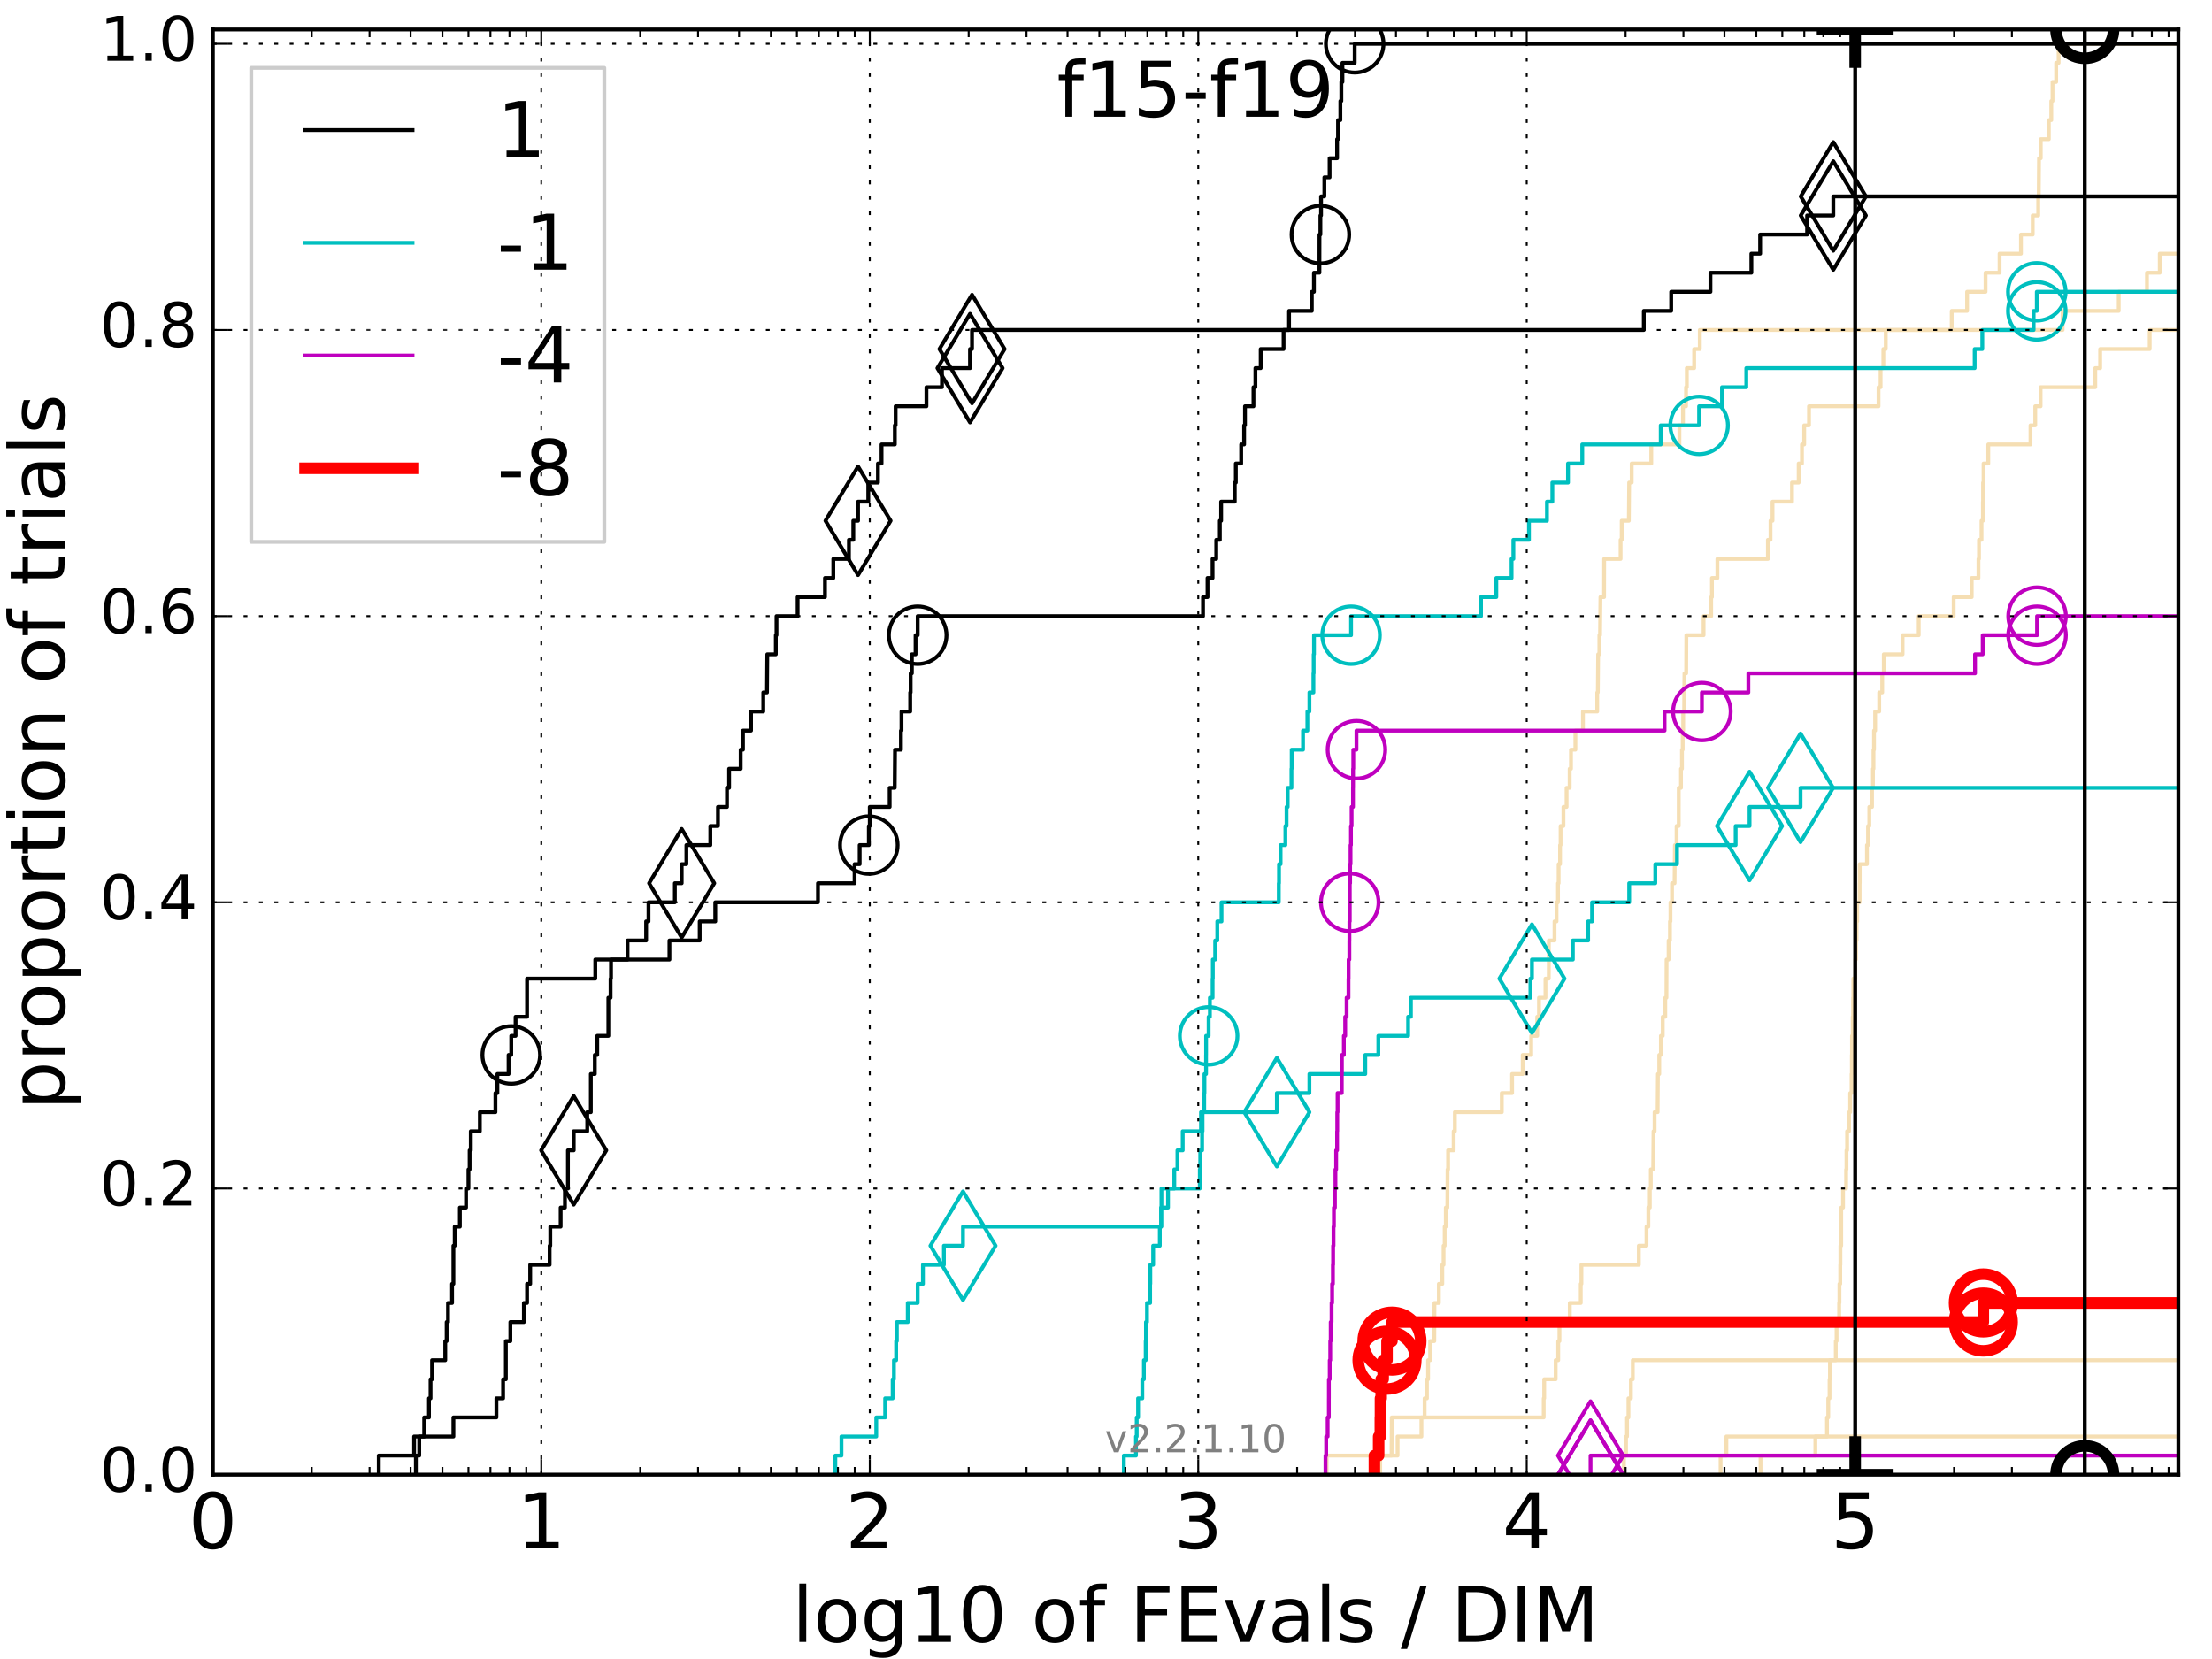 <?xml version="1.0" encoding="utf-8" standalone="no"?>
<!DOCTYPE svg PUBLIC "-//W3C//DTD SVG 1.1//EN"
  "http://www.w3.org/Graphics/SVG/1.1/DTD/svg11.dtd">
<!-- Created with matplotlib (http://matplotlib.org/) -->
<svg height="432pt" version="1.1" viewBox="0 0 576 432" width="576pt" xmlns="http://www.w3.org/2000/svg" xmlns:xlink="http://www.w3.org/1999/xlink">
 <defs>
  <style type="text/css">
*{stroke-linecap:butt;stroke-linejoin:round;stroke-miterlimit:100000;}
  </style>
 </defs>
 <g id="figure_1">
  <g id="patch_1">
   <path d="M 0 432 
L 576 432 
L 576 0 
L 0 0 
z
" style="fill:#ffffff;"/>
  </g>
  <g id="axes_1">
   <g id="patch_2">
    <path d="M 55.425 384 
L 567.24 384 
L 567.24 7.678 
L 55.425 7.678 
z
" style="fill:#ffffff;"/>
   </g>
   <g id="line2d_1"/>
   <g id="line2d_2"/>
   <g id="line2d_3"/>
   <g id="line2d_4"/>
   <g id="line2d_5"/>
   <g id="line2d_6"/>
   <g id="line2d_7"/>
   <g id="line2d_8"/>
   <g id="line2d_9">
    <path clip-path="url(#p8afd5dd45d)" d="M 345.468 384 
L 345.468 379.032 
L 363.922 379.032 
L 363.922 374.064 
L 370.136 374.064 
L 370.136 369.096 
L 370.969 369.096 
L 370.969 364.128 
L 371.568 364.128 
L 371.568 359.16 
L 371.874 359.16 
L 371.874 354.192 
L 372.409 354.192 
L 372.409 349.224 
L 373.483 349.224 
L 373.529 339.289 
L 374.676 339.289 
L 374.676 334.321 
L 375.57 334.321 
L 375.57 329.353 
L 375.902 329.353 
L 375.902 324.385 
L 376.191 324.385 
L 376.191 319.417 
L 376.487 319.417 
L 376.487 314.449 
L 376.888 314.449 
L 376.941 304.513 
L 377.079 304.513 
L 377.079 299.545 
L 378.527 299.545 
L 378.527 294.577 
L 378.843 294.577 
L 378.843 289.609 
L 391.063 289.609 
L 391.063 284.641 
L 393.744 284.641 
L 393.744 279.673 
L 396.509 279.673 
L 396.509 274.705 
L 398.718 274.705 
L 398.718 269.737 
L 400.283 269.737 
L 400.283 264.769 
L 400.749 264.769 
L 400.749 259.801 
L 402.435 259.801 
L 402.435 254.833 
L 403.294 254.833 
L 403.313 244.898 
L 404.792 244.898 
L 404.792 239.93 
L 405.312 239.93 
L 405.312 234.962 
L 405.698 234.962 
L 405.698 229.994 
L 405.858 229.994 
L 405.858 225.026 
L 406.233 225.026 
L 406.233 220.058 
L 406.374 220.058 
L 406.374 215.09 
L 407.113 215.09 
L 407.113 210.122 
L 407.934 210.122 
L 407.934 205.154 
L 408.734 205.154 
L 408.734 200.186 
L 409.077 200.186 
L 409.077 195.218 
L 410.226 195.218 
L 410.226 190.25 
L 412.196 190.25 
L 412.196 185.282 
L 415.912 185.282 
L 415.912 180.314 
L 416.071 180.314 
L 416.154 170.378 
L 416.475 170.378 
L 416.475 165.41 
L 416.648 165.41 
L 416.75 155.475 
L 417.698 155.475 
L 417.721 145.539 
L 421.996 145.539 
L 421.996 140.571 
L 422.285 140.571 
L 422.285 135.603 
L 424.144 135.603 
L 424.227 125.667 
L 424.888 125.667 
L 424.888 120.699 
L 429.987 120.699 
L 429.987 115.731 
L 437.315 115.731 
L 437.315 110.763 
L 438.245 110.763 
L 438.245 105.795 
L 439.04 105.795 
L 439.04 100.827 
L 439.241 100.827 
L 439.241 95.859 
L 441.153 95.859 
L 441.153 90.891 
L 442.623 90.891 
L 442.623 85.923 
L 508.219 85.923 
L 508.219 80.955 
L 512.225 80.955 
L 512.225 75.987 
L 517.031 75.987 
L 517.031 71.02 
L 520.682 71.02 
L 520.682 66.052 
L 526.25 66.052 
L 526.25 61.084 
L 529.308 61.084 
L 529.308 56.116 
L 530.747 56.116 
L 530.747 51.148 
L 530.881 51.148 
L 530.955 41.212 
L 531.402 41.212 
L 531.402 36.244 
L 533.504 36.244 
L 533.504 31.276 
L 534.144 31.276 
L 534.144 26.308 
L 534.468 26.308 
L 534.468 21.34 
L 535.416 21.34 
L 535.416 16.372 
L 536.053 16.372 
L 536.053 11.404 
L 536.053 11.404 
L 567.24 11.404 
L 567.24 11.404 
" style="fill:none;stroke:#f5deb3;stroke-linecap:square;"/>
   </g>
   <g id="line2d_10"/>
   <g id="line2d_11"/>
   <g id="line2d_12"/>
   <g id="line2d_13"/>
   <g id="line2d_14"/>
   <g id="line2d_15"/>
   <g id="line2d_16"/>
   <g id="line2d_17"/>
   <g id="line2d_18"/>
   <g id="line2d_19"/>
   <g id="line2d_20"/>
   <g id="line2d_21"/>
   <g id="line2d_22"/>
   <g id="line2d_23"/>
   <g id="line2d_24">
    <path clip-path="url(#p8afd5dd45d)" d="M 359.395 384 
L 359.395 379.032 
L 362.363 379.032 
L 362.401 369.096 
L 401.977 369.096 
L 401.977 364.128 
L 402.103 364.128 
L 402.103 359.16 
L 405.088 359.16 
L 405.088 354.192 
L 405.756 354.192 
L 405.756 349.224 
L 406.076 349.224 
L 406.076 344.256 
L 408.765 344.256 
L 408.765 339.289 
L 411.621 339.289 
L 411.621 334.321 
L 411.793 334.321 
L 411.793 329.353 
L 426.75 329.353 
L 426.75 324.385 
L 428.746 324.385 
L 428.746 319.417 
L 429.227 319.417 
L 429.227 314.449 
L 429.608 314.449 
L 429.608 309.481 
L 429.865 309.481 
L 429.865 304.513 
L 430.485 304.513 
L 430.568 294.577 
L 430.852 294.577 
L 430.852 289.609 
L 431.637 289.609 
L 431.718 279.673 
L 432.064 279.673 
L 432.064 274.705 
L 432.491 274.705 
L 432.491 269.737 
L 432.969 269.737 
L 432.969 264.769 
L 433.63 264.769 
L 433.63 259.801 
L 433.933 259.801 
L 433.971 249.866 
L 434.499 249.866 
L 434.499 244.898 
L 434.853 244.898 
L 434.853 239.93 
L 434.983 239.93 
L 434.983 234.962 
L 435.388 234.962 
L 435.388 229.994 
L 436.051 229.994 
L 436.133 220.058 
L 436.581 220.058 
L 436.581 215.09 
L 437.134 215.09 
L 437.141 205.154 
L 437.725 205.154 
L 437.725 200.186 
L 437.978 200.186 
L 437.978 195.218 
L 438.168 195.218 
L 438.168 190.25 
L 438.296 190.25 
L 438.296 185.282 
L 438.544 185.282 
L 438.623 175.346 
L 439.075 175.346 
L 439.123 165.41 
L 443.609 165.41 
L 443.609 160.443 
L 445.584 160.443 
L 445.584 155.475 
L 445.787 155.475 
L 445.787 150.507 
L 447.207 150.507 
L 447.207 145.539 
L 460.36 145.539 
L 460.36 140.571 
L 461.039 140.571 
L 461.039 135.603 
L 461.56 135.603 
L 461.56 130.635 
L 466.634 130.635 
L 466.634 125.667 
L 468.37 125.667 
L 468.37 120.699 
L 469.223 120.699 
L 469.223 115.731 
L 469.811 115.731 
L 469.811 110.763 
L 471.061 110.763 
L 471.061 105.795 
L 489.164 105.795 
L 489.164 100.827 
L 489.701 100.827 
L 489.701 95.859 
L 490.418 95.859 
L 490.418 90.891 
L 491.046 90.891 
L 491.046 85.923 
L 537.091 85.923 
L 537.091 80.955 
L 551.707 80.955 
L 551.707 75.987 
L 559.058 75.987 
L 559.058 71.02 
L 562.395 71.02 
L 562.395 66.052 
L 567.754 66.052 
L 567.754 61.084 
L 567.754 61.084 
" style="fill:none;stroke:#f5deb3;stroke-linecap:square;"/>
   </g>
   <g id="line2d_25">
    <path clip-path="url(#p8afd5dd45d)" d="M 422.859 384 
L 422.859 379.032 
L 423.406 379.032 
L 423.406 374.064 
L 423.677 374.064 
L 423.677 369.096 
L 424.046 369.096 
L 424.046 364.128 
L 424.68 364.128 
L 424.68 359.16 
L 425.174 359.16 
L 425.174 354.192 
L 425.174 354.192 
L 425.174 354.192 
L 567.24 354.192 
" style="fill:none;stroke:#f5deb3;stroke-linecap:square;"/>
   </g>
   <g id="line2d_26">
    <path clip-path="url(#p8afd5dd45d)" d="M 458.44 384 
L 458.44 379.032 
L 472.714 379.032 
L 472.714 374.064 
L 472.714 374.064 
L 472.714 374.064 
L 567.24 374.064 
" style="fill:none;stroke:#f5deb3;stroke-linecap:square;"/>
   </g>
   <g id="line2d_27"/>
   <g id="line2d_28">
    <path clip-path="url(#p8afd5dd45d)" d="M 448.036 384 
L 448.036 379.032 
L 449.547 379.032 
L 449.547 374.064 
L 475.744 374.064 
L 475.744 369.096 
L 476.07 369.096 
L 476.07 364.128 
L 476.41 364.128 
L 476.41 359.16 
L 476.514 359.16 
L 476.514 354.192 
L 478.031 354.192 
L 478.031 349.224 
L 478.239 349.224 
L 478.239 344.256 
L 478.91 344.256 
L 478.91 339.289 
L 478.988 339.289 
L 478.988 334.321 
L 479.194 334.321 
L 479.194 329.353 
L 479.236 329.353 
L 479.236 324.385 
L 479.443 324.385 
L 479.443 319.417 
L 479.445 319.417 
L 479.445 314.449 
L 479.922 314.449 
L 479.922 309.481 
L 480.725 309.481 
L 480.725 304.513 
L 480.819 304.513 
L 480.819 299.545 
L 480.98 299.545 
L 480.98 294.577 
L 481.489 294.577 
L 481.489 289.609 
L 481.777 289.609 
L 481.777 284.641 
L 482.14 284.641 
L 482.14 279.673 
L 482.215 279.673 
L 482.215 274.705 
L 482.254 274.705 
L 482.254 269.737 
L 482.439 269.737 
L 482.439 264.769 
L 482.543 264.769 
L 482.543 259.801 
L 482.602 259.801 
L 482.602 254.833 
L 483.124 254.833 
L 483.124 249.866 
L 483.302 249.866 
L 483.302 244.898 
L 483.45 244.898 
L 483.45 239.93 
L 483.615 239.93 
L 483.615 234.962 
L 484.244 234.962 
L 484.244 229.994 
L 484.269 229.994 
L 484.269 225.026 
L 486.149 225.026 
L 486.149 220.058 
L 486.43 220.058 
L 486.43 215.09 
L 486.764 215.09 
L 486.764 210.122 
L 487.47 210.122 
L 487.47 205.154 
L 487.711 205.154 
L 487.711 200.186 
L 487.851 200.186 
L 487.851 195.218 
L 487.986 195.218 
L 487.986 190.25 
L 488.281 190.25 
L 488.281 185.282 
L 489.342 185.282 
L 489.342 180.314 
L 490.121 180.314 
L 490.121 175.346 
L 490.535 175.346 
L 490.535 170.378 
L 495.424 170.378 
L 495.424 165.41 
L 499.63 165.41 
L 499.63 160.443 
L 508.729 160.443 
L 508.729 155.475 
L 513.426 155.475 
L 513.426 150.507 
L 515.183 150.507 
L 515.183 145.539 
L 515.321 145.539 
L 515.321 140.571 
L 515.981 140.571 
L 515.981 135.603 
L 516.346 135.603 
L 516.346 130.635 
L 516.382 130.635 
L 516.382 125.667 
L 516.512 125.667 
L 516.512 120.699 
L 517.742 120.699 
L 517.742 115.731 
L 528.733 115.731 
L 528.733 110.763 
L 529.971 110.763 
L 529.971 105.795 
L 531.359 105.795 
L 531.359 100.827 
L 545.6 100.827 
L 545.6 95.859 
L 546.872 95.859 
L 546.872 90.891 
L 559.769 90.891 
L 559.769 85.923 
L 559.769 85.923 
L 559.769 85.923 
L 567.24 85.923 
" style="fill:none;stroke:#f5deb3;stroke-linecap:square;"/>
   </g>
   <g id="line2d_29"/>
   <g id="line2d_30"/>
   <g id="line2d_31">
    <path clip-path="url(#p8afd5dd45d)" d="M 98.631 384 
L 98.631 379.032 
L 107.837 379.032 
L 107.837 374.064 
L 118.068 374.064 
L 118.068 369.096 
L 129.267 369.096 
L 129.267 364.128 
L 131.006 364.128 
L 131.006 359.16 
L 131.727 359.16 
L 131.727 349.224 
L 132.899 349.224 
L 132.899 344.256 
L 136.419 344.256 
L 136.419 339.289 
L 137.249 339.289 
L 137.249 334.321 
L 138.061 334.321 
L 138.061 329.353 
L 143.121 329.353 
L 143.121 324.385 
L 143.296 324.385 
L 143.296 319.417 
L 145.986 319.417 
L 145.986 314.449 
L 147.105 314.449 
L 147.105 309.481 
L 147.884 309.481 
L 147.884 299.545 
L 149.394 299.545 
L 149.394 294.577 
L 152.921 294.577 
L 152.921 289.609 
L 153.851 289.609 
L 153.851 279.673 
L 154.887 279.673 
L 154.887 274.705 
L 155.52 274.705 
L 155.52 269.737 
L 158.415 269.737 
L 158.415 259.801 
L 158.991 259.801 
L 158.991 254.833 
L 159.106 254.833 
L 159.106 249.866 
L 163.405 249.866 
L 163.405 244.898 
L 168.25 244.898 
L 168.25 239.93 
L 168.869 239.93 
L 168.869 234.962 
L 175.729 234.962 
L 175.729 229.994 
L 177.506 229.994 
L 177.506 225.026 
L 178.736 225.026 
L 178.736 220.058 
L 184.967 220.058 
L 184.967 215.09 
L 186.957 215.09 
L 186.957 210.122 
L 189.304 210.122 
L 189.304 205.154 
L 189.856 205.154 
L 189.856 200.186 
L 192.868 200.186 
L 192.868 195.218 
L 193.46 195.218 
L 193.46 190.25 
L 195.568 190.25 
L 195.568 185.282 
L 198.757 185.282 
L 198.757 180.314 
L 199.724 180.314 
L 199.8 170.378 
L 202.019 170.378 
L 202.019 165.41 
L 202.198 165.41 
L 202.198 160.443 
L 207.699 160.443 
L 207.699 155.475 
L 214.824 155.475 
L 214.824 150.507 
L 216.996 150.507 
L 216.996 145.539 
L 221.058 145.539 
L 221.058 140.571 
L 222.201 140.571 
L 222.201 135.603 
L 223.432 135.603 
L 223.432 130.635 
L 226.096 130.635 
L 226.096 125.667 
L 228.618 125.667 
L 228.618 120.699 
L 229.553 120.699 
L 229.553 115.731 
L 233.013 115.731 
L 233.013 110.763 
L 233.215 110.763 
L 233.215 105.795 
L 241.239 105.795 
L 241.239 100.827 
L 245.281 100.827 
L 245.281 95.859 
L 252.587 95.859 
L 252.587 90.891 
L 253.108 90.891 
L 253.108 85.923 
L 428.042 85.923 
L 428.042 80.955 
L 435.171 80.955 
L 435.171 75.987 
L 445.395 75.987 
L 445.395 71.02 
L 456.055 71.02 
L 456.055 66.052 
L 458.338 66.052 
L 458.338 61.084 
L 470.571 61.084 
L 470.571 56.116 
L 477.389 56.116 
L 477.389 51.148 
L 477.389 51.148 
L 567.24 51.148 
L 567.24 51.148 
" style="fill:none;stroke:#000000;stroke-linecap:square;"/>
   </g>
   <g id="line2d_32">
    <defs>
     <path d="M -0 14.142 
L 8.485 0 
L -0 -14.142 
L -8.485 -0 
z
" id="m64d9ea8455" style="stroke:#000000;stroke-linejoin:miter;"/>
    </defs>
    <g clip-path="url(#p8afd5dd45d)">
     <use style="fill:none;stroke:#000000;stroke-linejoin:miter;" x="149.394" xlink:href="#m64d9ea8455" y="299.545"/>
     <use style="fill:none;stroke:#000000;stroke-linejoin:miter;" x="177.506" xlink:href="#m64d9ea8455" y="229.994"/>
     <use style="fill:none;stroke:#000000;stroke-linejoin:miter;" x="223.432" xlink:href="#m64d9ea8455" y="135.603"/>
     <use style="fill:none;stroke:#000000;stroke-linejoin:miter;" x="252.587" xlink:href="#m64d9ea8455" y="95.859"/>
     <use style="fill:none;stroke:#000000;stroke-linejoin:miter;" x="253.108" xlink:href="#m64d9ea8455" y="90.891"/>
     <use style="fill:none;stroke:#000000;stroke-linejoin:miter;" x="477.389" xlink:href="#m64d9ea8455" y="56.116"/>
     <use style="fill:none;stroke:#000000;stroke-linejoin:miter;" x="477.389" xlink:href="#m64d9ea8455" y="51.148"/>
    </g>
   </g>
   <g id="line2d_33">
    <path clip-path="url(#p8afd5dd45d)" d="M -25689.631 756.596 
" style="fill:none;stroke:#000000;stroke-linecap:square;"/>
    <g clip-path="url(#p8afd5dd45d)">
     <use style="fill:none;stroke:#000000;stroke-linejoin:miter;" x="-25689.631" xlink:href="#m64d9ea8455" y="756.596"/>
     <use style="fill:none;stroke:#000000;stroke-linejoin:miter;" x="-1.0" xlink:href="#m64d9ea8455" y="756.596"/>
     <use style="fill:none;stroke:#000000;stroke-linejoin:miter;" x="567.24" xlink:href="#m64d9ea8455" y="756.596"/>
    </g>
   </g>
   <g id="line2d_34">
    <path clip-path="url(#p8afd5dd45d)" d="M 108.288 384 
L 108.288 379.032 
L 109.172 379.032 
L 109.172 374.064 
L 110.461 374.064 
L 110.461 369.096 
L 111.706 369.096 
L 111.706 364.128 
L 112.112 364.128 
L 112.112 359.16 
L 112.513 359.16 
L 112.513 354.192 
L 115.945 354.192 
L 115.945 349.224 
L 116.307 349.224 
L 116.307 344.256 
L 116.666 344.256 
L 116.666 339.289 
L 117.722 339.289 
L 117.722 334.321 
L 118.068 334.321 
L 118.068 324.385 
L 118.41 324.385 
L 118.41 319.417 
L 119.749 319.417 
L 119.749 314.449 
L 121.357 314.449 
L 121.357 309.481 
L 121.982 309.481 
L 121.982 304.513 
L 122.29 304.513 
L 122.29 299.545 
L 122.596 299.545 
L 122.596 294.577 
L 124.955 294.577 
L 124.955 289.609 
L 129.011 289.609 
L 129.011 284.641 
L 129.52 284.641 
L 129.52 279.673 
L 132.435 279.673 
L 132.435 274.705 
L 133.129 274.705 
L 133.129 269.737 
L 134.258 269.737 
L 134.258 264.769 
L 137.249 264.769 
L 137.249 254.833 
L 155.014 254.833 
L 155.014 249.866 
L 174.319 249.866 
L 174.319 244.898 
L 182.197 244.898 
L 182.197 239.93 
L 186.251 239.93 
L 186.251 234.962 
L 213 234.962 
L 213 229.994 
L 222.533 229.994 
L 222.533 225.026 
L 223.853 225.026 
L 223.853 220.058 
L 226.246 220.058 
L 226.246 215.09 
L 226.488 215.09 
L 226.488 210.122 
L 231.664 210.122 
L 231.664 205.154 
L 232.981 205.154 
L 233.059 195.218 
L 234.599 195.218 
L 234.599 190.25 
L 234.748 190.25 
L 234.748 185.282 
L 237.012 185.282 
L 237.012 180.314 
L 237.124 180.314 
L 237.124 175.346 
L 237.443 175.346 
L 237.443 170.378 
L 238.412 170.378 
L 238.412 165.41 
L 238.961 165.41 
L 238.961 160.443 
L 313.259 160.443 
L 313.259 155.475 
L 314.436 155.475 
L 314.436 150.507 
L 315.749 150.507 
L 315.749 145.539 
L 316.711 145.539 
L 316.711 140.571 
L 317.642 140.571 
L 317.642 135.603 
L 317.981 135.603 
L 317.981 130.635 
L 321.525 130.635 
L 321.525 125.667 
L 321.806 125.667 
L 321.806 120.699 
L 323.198 120.699 
L 323.198 115.731 
L 323.964 115.731 
L 323.964 110.763 
L 324.191 110.763 
L 324.191 105.795 
L 326.402 105.795 
L 326.402 100.827 
L 326.907 100.827 
L 326.907 95.859 
L 328.28 95.859 
L 328.28 90.891 
L 334.242 90.891 
L 334.242 85.923 
L 335.667 85.923 
L 335.667 80.955 
L 341.592 80.955 
L 341.592 75.987 
L 342.141 75.987 
L 342.141 71.02 
L 343.57 71.02 
L 343.587 61.084 
L 343.825 61.084 
L 343.825 56.116 
L 343.997 56.116 
L 343.997 51.148 
L 344.862 51.148 
L 344.862 46.18 
L 346.222 46.18 
L 346.222 41.212 
L 348.172 41.212 
L 348.172 36.244 
L 348.42 36.244 
L 348.42 31.276 
L 349.025 31.276 
L 349.025 26.308 
L 349.279 26.308 
L 349.279 21.34 
L 349.563 21.34 
L 349.563 16.372 
L 352.756 16.372 
L 352.756 11.404 
L 352.756 11.404 
L 567.24 11.404 
L 567.24 11.404 
" style="fill:none;stroke:#000000;stroke-linecap:square;"/>
   </g>
   <g id="line2d_35">
    <defs>
     <path d="M 0 7.5 
C 1.989 7.5 3.897 6.71 5.303 5.303 
C 6.71 3.897 7.5 1.989 7.5 0 
C 7.5 -1.989 6.71 -3.897 5.303 -5.303 
C 3.897 -6.71 1.989 -7.5 0 -7.5 
C -1.989 -7.5 -3.897 -6.71 -5.303 -5.303 
C -6.71 -3.897 -7.5 -1.989 -7.5 0 
C -7.5 1.989 -6.71 3.897 -5.303 5.303 
C -3.897 6.71 -1.989 7.5 0 7.5 
z
" id="m9c7ff199fe" style="stroke:#000000;"/>
    </defs>
    <g clip-path="url(#p8afd5dd45d)">
     <use style="fill:none;stroke:#000000;" x="133.129" xlink:href="#m9c7ff199fe" y="274.705"/>
     <use style="fill:none;stroke:#000000;" x="226.246" xlink:href="#m9c7ff199fe" y="220.058"/>
     <use style="fill:none;stroke:#000000;" x="238.961" xlink:href="#m9c7ff199fe" y="165.41"/>
     <use style="fill:none;stroke:#000000;" x="343.825" xlink:href="#m9c7ff199fe" y="61.084"/>
     <use style="fill:none;stroke:#000000;" x="352.756" xlink:href="#m9c7ff199fe" y="11.404"/>
    </g>
   </g>
   <g id="line2d_36">
    <path clip-path="url(#p8afd5dd45d)" d="M -25689.631 756.596 
" style="fill:none;stroke:#000000;stroke-linecap:square;"/>
   </g>
   <g id="line2d_37">
    <path clip-path="url(#p8afd5dd45d)" d="M 217.52 384 
L 217.52 379.032 
L 219.117 379.032 
L 219.117 374.064 
L 228.177 374.064 
L 228.177 369.096 
L 230.499 369.096 
L 230.499 364.128 
L 232.447 364.128 
L 232.447 359.16 
L 232.778 359.16 
L 232.778 354.192 
L 233.354 354.192 
L 233.354 349.224 
L 233.539 349.224 
L 233.539 344.256 
L 236.377 344.256 
L 236.377 339.289 
L 238.961 339.289 
L 238.961 334.321 
L 240.329 334.321 
L 240.329 329.353 
L 245.793 329.353 
L 245.793 324.385 
L 250.758 324.385 
L 250.758 319.417 
L 302.345 319.417 
L 302.345 314.449 
L 304.149 314.449 
L 304.149 309.481 
L 305.784 309.481 
L 305.784 304.513 
L 306.599 304.513 
L 306.599 299.545 
L 307.974 299.545 
L 307.974 294.577 
L 312.736 294.577 
L 312.736 289.609 
L 332.495 289.609 
L 332.495 284.641 
L 340.965 284.641 
L 340.965 279.673 
L 355.513 279.673 
L 355.513 274.705 
L 358.918 274.705 
L 358.918 269.737 
L 366.673 269.737 
L 366.673 264.769 
L 367.392 264.769 
L 367.392 259.801 
L 398.516 259.801 
L 398.516 254.833 
L 398.916 254.833 
L 398.916 249.866 
L 409.565 249.866 
L 409.565 244.898 
L 413.541 244.898 
L 413.541 239.93 
L 414.572 239.93 
L 414.572 234.962 
L 424.237 234.962 
L 424.237 229.994 
L 431.034 229.994 
L 431.034 225.026 
L 436.689 225.026 
L 436.689 220.058 
L 451.958 220.058 
L 451.958 215.09 
L 455.578 215.09 
L 455.578 210.122 
L 468.859 210.122 
L 468.859 205.154 
L 468.859 205.154 
L 468.859 205.154 
L 567.24 205.154 
" style="fill:none;stroke:#00bfbf;stroke-linecap:square;"/>
   </g>
   <g id="line2d_38">
    <defs>
     <path d="M -0 14.142 
L 8.485 0 
L -0 -14.142 
L -8.485 -0 
z
" id="med15f93778" style="stroke:#00bfbf;stroke-linejoin:miter;"/>
    </defs>
    <g clip-path="url(#p8afd5dd45d)">
     <use style="fill:none;stroke:#00bfbf;stroke-linejoin:miter;" x="250.758" xlink:href="#med15f93778" y="324.385"/>
     <use style="fill:none;stroke:#00bfbf;stroke-linejoin:miter;" x="332.495" xlink:href="#med15f93778" y="289.609"/>
     <use style="fill:none;stroke:#00bfbf;stroke-linejoin:miter;" x="398.916" xlink:href="#med15f93778" y="254.833"/>
     <use style="fill:none;stroke:#00bfbf;stroke-linejoin:miter;" x="455.578" xlink:href="#med15f93778" y="215.09"/>
     <use style="fill:none;stroke:#00bfbf;stroke-linejoin:miter;" x="468.859" xlink:href="#med15f93778" y="205.154"/>
    </g>
   </g>
   <g id="line2d_39">
    <path clip-path="url(#p8afd5dd45d)" d="M -25689.631 756.596 
" style="fill:none;stroke:#00bfbf;stroke-linecap:square;"/>
    <g clip-path="url(#p8afd5dd45d)">
     <use style="fill:none;stroke:#00bfbf;stroke-linejoin:miter;" x="-25689.631" xlink:href="#med15f93778" y="756.596"/>
     <use style="fill:none;stroke:#00bfbf;stroke-linejoin:miter;" x="-1.0" xlink:href="#med15f93778" y="756.596"/>
     <use style="fill:none;stroke:#00bfbf;stroke-linejoin:miter;" x="567.24" xlink:href="#med15f93778" y="756.596"/>
    </g>
   </g>
   <g id="line2d_40">
    <path clip-path="url(#p8afd5dd45d)" d="M 292.644 384 
L 292.644 379.032 
L 295.806 379.032 
L 295.806 374.064 
L 295.998 374.064 
L 295.998 369.096 
L 296.354 369.096 
L 296.354 364.128 
L 297.453 364.128 
L 297.453 359.16 
L 297.869 359.16 
L 297.869 354.192 
L 298.333 354.192 
L 298.333 349.224 
L 298.403 349.224 
L 298.403 344.256 
L 298.676 344.256 
L 298.676 339.289 
L 299.489 339.289 
L 299.489 334.321 
L 299.538 334.321 
L 299.538 329.353 
L 300.279 329.353 
L 300.279 324.385 
L 302.011 324.385 
L 302.011 319.417 
L 302.386 319.417 
L 302.386 314.449 
L 302.434 314.449 
L 302.434 309.481 
L 312.427 309.481 
L 312.427 304.513 
L 312.542 304.513 
L 312.542 299.545 
L 313.026 299.545 
L 313.026 294.577 
L 313.133 294.577 
L 313.133 289.609 
L 313.572 289.609 
L 313.572 284.641 
L 313.634 284.641 
L 313.634 279.673 
L 314.053 279.673 
L 314.053 274.705 
L 314.065 274.705 
L 314.065 269.737 
L 314.724 269.737 
L 314.724 264.769 
L 315.051 264.769 
L 315.051 259.801 
L 315.759 259.801 
L 315.759 254.833 
L 315.816 254.833 
L 315.816 249.866 
L 316.432 249.866 
L 316.432 244.898 
L 316.982 244.898 
L 316.982 239.93 
L 318.079 239.93 
L 318.079 234.962 
L 332.994 234.962 
L 332.994 229.994 
L 333.051 229.994 
L 333.051 225.026 
L 333.46 225.026 
L 333.46 220.058 
L 334.713 220.058 
L 334.713 215.09 
L 335.014 215.09 
L 335.014 210.122 
L 335.306 210.122 
L 335.306 205.154 
L 336.292 205.154 
L 336.292 200.186 
L 336.354 200.186 
L 336.354 195.218 
L 339.303 195.218 
L 339.303 190.25 
L 340.438 190.25 
L 340.438 185.282 
L 340.969 185.282 
L 340.969 180.314 
L 342.008 180.314 
L 342.008 175.346 
L 342.075 175.346 
L 342.075 170.378 
L 342.161 170.378 
L 342.161 165.41 
L 351.813 165.41 
L 351.813 160.443 
L 385.649 160.443 
L 385.649 155.475 
L 389.633 155.475 
L 389.633 150.507 
L 393.608 150.507 
L 393.608 145.539 
L 394.076 145.539 
L 394.076 140.571 
L 398.134 140.571 
L 398.134 135.603 
L 402.823 135.603 
L 402.823 130.635 
L 404.227 130.635 
L 404.227 125.667 
L 408.301 125.667 
L 408.301 120.699 
L 412.015 120.699 
L 412.015 115.731 
L 432.452 115.731 
L 432.452 110.763 
L 442.444 110.763 
L 442.444 105.795 
L 448.404 105.795 
L 448.404 100.827 
L 454.736 100.827 
L 454.736 95.859 
L 514.198 95.859 
L 514.198 90.891 
L 516.185 90.891 
L 516.185 85.923 
L 529.546 85.923 
L 529.546 80.955 
L 530.378 80.955 
L 530.378 75.987 
L 530.378 75.987 
L 530.378 75.987 
L 567.24 75.987 
" style="fill:none;stroke:#00bfbf;stroke-linecap:square;"/>
   </g>
   <g id="line2d_41">
    <defs>
     <path d="M 0 7.5 
C 1.989 7.5 3.897 6.71 5.303 5.303 
C 6.71 3.897 7.5 1.989 7.5 0 
C 7.5 -1.989 6.71 -3.897 5.303 -5.303 
C 3.897 -6.71 1.989 -7.5 0 -7.5 
C -1.989 -7.5 -3.897 -6.71 -5.303 -5.303 
C -6.71 -3.897 -7.5 -1.989 -7.5 0 
C -7.5 1.989 -6.71 3.897 -5.303 5.303 
C -3.897 6.71 -1.989 7.5 0 7.5 
z
" id="m80f8b8d173" style="stroke:#00bfbf;"/>
    </defs>
    <g clip-path="url(#p8afd5dd45d)">
     <use style="fill:none;stroke:#00bfbf;" x="314.724" xlink:href="#m80f8b8d173" y="269.737"/>
     <use style="fill:none;stroke:#00bfbf;" x="351.813" xlink:href="#m80f8b8d173" y="165.41"/>
     <use style="fill:none;stroke:#00bfbf;" x="442.444" xlink:href="#m80f8b8d173" y="110.763"/>
     <use style="fill:none;stroke:#00bfbf;" x="530.378" xlink:href="#m80f8b8d173" y="80.955"/>
     <use style="fill:none;stroke:#00bfbf;" x="530.378" xlink:href="#m80f8b8d173" y="75.987"/>
    </g>
   </g>
   <g id="line2d_42">
    <path clip-path="url(#p8afd5dd45d)" d="M -25689.631 756.596 
" style="fill:none;stroke:#00bfbf;stroke-linecap:square;"/>
   </g>
   <g id="line2d_43">
    <path clip-path="url(#p8afd5dd45d)" d="M 414.172 384 
L 414.172 379.032 
L 414.172 379.032 
L 414.172 379.032 
L 567.24 379.032 
" style="fill:none;stroke:#bf00bf;stroke-linecap:square;"/>
   </g>
   <g id="line2d_44">
    <defs>
     <path d="M -0 14.142 
L 8.485 0 
L -0 -14.142 
L -8.485 -0 
z
" id="m89e95de3b8" style="stroke:#bf00bf;stroke-linejoin:miter;"/>
    </defs>
    <g clip-path="url(#p8afd5dd45d)">
     <use style="fill:none;stroke:#bf00bf;stroke-linejoin:miter;" x="414.172" xlink:href="#m89e95de3b8" y="384.0"/>
     <use style="fill:none;stroke:#bf00bf;stroke-linejoin:miter;" x="414.172" xlink:href="#m89e95de3b8" y="384.0"/>
     <use style="fill:none;stroke:#bf00bf;stroke-linejoin:miter;" x="414.172" xlink:href="#m89e95de3b8" y="379.032"/>
    </g>
   </g>
   <g id="line2d_45">
    <path clip-path="url(#p8afd5dd45d)" d="M -25689.631 756.596 
" style="fill:none;stroke:#bf00bf;stroke-linecap:square;"/>
    <g clip-path="url(#p8afd5dd45d)">
     <use style="fill:none;stroke:#bf00bf;stroke-linejoin:miter;" x="-25689.631" xlink:href="#m89e95de3b8" y="756.596"/>
     <use style="fill:none;stroke:#bf00bf;stroke-linejoin:miter;" x="-1.0" xlink:href="#m89e95de3b8" y="756.596"/>
     <use style="fill:none;stroke:#bf00bf;stroke-linejoin:miter;" x="567.24" xlink:href="#m89e95de3b8" y="756.596"/>
    </g>
   </g>
   <g id="line2d_46">
    <path clip-path="url(#p8afd5dd45d)" d="M 345.151 384 
L 345.151 379.032 
L 345.331 379.032 
L 345.331 374.064 
L 345.71 374.064 
L 345.71 369.096 
L 346.025 369.096 
L 346.025 364.128 
L 346.031 364.128 
L 346.031 359.16 
L 346.249 359.16 
L 346.249 354.192 
L 346.388 354.192 
L 346.388 349.224 
L 346.507 349.224 
L 346.507 344.256 
L 346.737 344.256 
L 346.737 339.289 
L 346.881 339.289 
L 346.881 334.321 
L 347.083 334.321 
L 347.083 329.353 
L 347.136 329.353 
L 347.136 324.385 
L 347.24 324.385 
L 347.24 319.417 
L 347.338 319.417 
L 347.338 314.449 
L 347.607 314.449 
L 347.607 309.481 
L 347.742 309.481 
L 347.742 304.513 
L 347.926 304.513 
L 347.926 299.545 
L 348.176 299.545 
L 348.176 294.577 
L 348.215 294.577 
L 348.215 289.609 
L 348.301 289.609 
L 348.301 284.641 
L 349.391 284.641 
L 349.391 279.673 
L 349.418 279.673 
L 349.418 274.705 
L 349.935 274.705 
L 349.935 269.737 
L 350.281 269.737 
L 350.281 264.769 
L 350.655 264.769 
L 350.655 259.801 
L 351.14 259.801 
L 351.14 254.833 
L 351.169 254.833 
L 351.169 249.866 
L 351.368 249.866 
L 351.368 244.898 
L 351.381 244.898 
L 351.381 239.93 
L 351.475 239.93 
L 351.475 234.962 
L 351.476 234.962 
L 351.476 229.994 
L 351.562 229.994 
L 351.562 225.026 
L 351.674 225.026 
L 351.674 220.058 
L 351.785 220.058 
L 351.785 215.09 
L 351.952 215.09 
L 351.952 210.122 
L 352.315 210.122 
L 352.315 205.154 
L 352.331 205.154 
L 352.331 200.186 
L 352.391 200.186 
L 352.391 195.218 
L 353.219 195.218 
L 353.219 190.25 
L 433.444 190.25 
L 433.444 185.282 
L 443.169 185.282 
L 443.169 180.314 
L 455.268 180.314 
L 455.268 175.346 
L 514.293 175.346 
L 514.293 170.378 
L 516.288 170.378 
L 516.288 165.41 
L 530.446 165.41 
L 530.446 160.443 
L 530.446 160.443 
L 530.446 160.443 
L 567.24 160.443 
" style="fill:none;stroke:#bf00bf;stroke-linecap:square;"/>
   </g>
   <g id="line2d_47">
    <defs>
     <path d="M 0 7.5 
C 1.989 7.5 3.897 6.71 5.303 5.303 
C 6.71 3.897 7.5 1.989 7.5 0 
C 7.5 -1.989 6.71 -3.897 5.303 -5.303 
C 3.897 -6.71 1.989 -7.5 0 -7.5 
C -1.989 -7.5 -3.897 -6.71 -5.303 -5.303 
C -6.71 -3.897 -7.5 -1.989 -7.5 0 
C -7.5 1.989 -6.71 3.897 -5.303 5.303 
C -3.897 6.71 -1.989 7.5 0 7.5 
z
" id="mdb15d04dde" style="stroke:#bf00bf;"/>
    </defs>
    <g clip-path="url(#p8afd5dd45d)">
     <use style="fill:none;stroke:#bf00bf;" x="351.476" xlink:href="#mdb15d04dde" y="234.962"/>
     <use style="fill:none;stroke:#bf00bf;" x="353.219" xlink:href="#mdb15d04dde" y="195.218"/>
     <use style="fill:none;stroke:#bf00bf;" x="443.169" xlink:href="#mdb15d04dde" y="185.282"/>
     <use style="fill:none;stroke:#bf00bf;" x="530.446" xlink:href="#mdb15d04dde" y="165.41"/>
     <use style="fill:none;stroke:#bf00bf;" x="530.446" xlink:href="#mdb15d04dde" y="160.443"/>
    </g>
   </g>
   <g id="line2d_48">
    <path clip-path="url(#p8afd5dd45d)" d="M -25689.631 756.596 
" style="fill:none;stroke:#bf00bf;stroke-linecap:square;"/>
   </g>
   <g id="line2d_49"/>
   <g id="line2d_50">
    <path clip-path="url(#p8afd5dd45d)" d="M 357.885 384 
L 357.885 379.032 
L 358.995 379.032 
L 358.995 374.064 
L 359.433 374.064 
L 359.433 369.096 
L 359.468 369.096 
L 359.468 364.128 
L 359.657 364.128 
L 359.657 359.16 
L 360.178 359.16 
L 360.178 354.192 
L 361.172 354.192 
L 361.172 349.224 
L 362.462 349.224 
L 362.462 344.256 
L 516.451 344.256 
L 516.451 339.289 
L 516.451 339.289 
L 516.451 339.289 
L 567.24 339.289 
" style="fill:none;stroke:#ff0000;stroke-linecap:square;stroke-width:3.0;"/>
   </g>
   <g id="line2d_51">
    <defs>
     <path d="M 0 7.5 
C 1.989 7.5 3.897 6.71 5.303 5.303 
C 6.71 3.897 7.5 1.989 7.5 0 
C 7.5 -1.989 6.71 -3.897 5.303 -5.303 
C 3.897 -6.71 1.989 -7.5 0 -7.5 
C -1.989 -7.5 -3.897 -6.71 -5.303 -5.303 
C -6.71 -3.897 -7.5 -1.989 -7.5 0 
C -7.5 1.989 -6.71 3.897 -5.303 5.303 
C -3.897 6.71 -1.989 7.5 0 7.5 
z
" id="m8bd96d6469" style="stroke:#ff0000;stroke-width:3.0;"/>
    </defs>
    <g clip-path="url(#p8afd5dd45d)">
     <use style="fill:none;stroke:#ff0000;stroke-width:3.0;" x="361.172" xlink:href="#m8bd96d6469" y="354.192"/>
     <use style="fill:none;stroke:#ff0000;stroke-width:3.0;" x="362.462" xlink:href="#m8bd96d6469" y="349.224"/>
     <use style="fill:none;stroke:#ff0000;stroke-width:3.0;" x="516.451" xlink:href="#m8bd96d6469" y="344.256"/>
     <use style="fill:none;stroke:#ff0000;stroke-width:3.0;" x="516.451" xlink:href="#m8bd96d6469" y="339.289"/>
    </g>
   </g>
   <g id="line2d_52">
    <path clip-path="url(#p8afd5dd45d)" d="M -25689.631 756.596 
" style="fill:none;stroke:#ff0000;stroke-linecap:square;stroke-width:3.0;"/>
   </g>
   <g id="line2d_53">
    <path clip-path="url(#p8afd5dd45d)" d="M 483.084 384 
L 483.084 7.678 
" style="fill:none;stroke:#000000;stroke-linecap:square;"/>
    <defs>
     <path d="M -10 0 
L 10 0 
M 0 10 
L 0 -10 
" id="mbd70b5a2d1" style="stroke:#000000;stroke-width:3.0;"/>
    </defs>
    <g clip-path="url(#p8afd5dd45d)">
     <use style="stroke:#000000;stroke-width:3.0;" x="483.084" xlink:href="#mbd70b5a2d1" y="384.0"/>
     <use style="stroke:#000000;stroke-width:3.0;" x="483.084" xlink:href="#mbd70b5a2d1" y="7.678"/>
    </g>
   </g>
   <g id="line2d_54">
    <path clip-path="url(#p8afd5dd45d)" d="M 542.868 384 
L 542.868 7.678 
" style="fill:none;stroke:#000000;stroke-linecap:square;"/>
    <defs>
     <path d="M 0 7.5 
C 1.989 7.5 3.897 6.71 5.303 5.303 
C 6.71 3.897 7.5 1.989 7.5 0 
C 7.5 -1.989 6.71 -3.897 5.303 -5.303 
C 3.897 -6.71 1.989 -7.5 0 -7.5 
C -1.989 -7.5 -3.897 -6.71 -5.303 -5.303 
C -6.71 -3.897 -7.5 -1.989 -7.5 0 
C -7.5 1.989 -6.71 3.897 -5.303 5.303 
C -3.897 6.71 -1.989 7.5 0 7.5 
z
" id="m51bf0beefc" style="stroke:#000000;stroke-width:3.0;"/>
    </defs>
    <g clip-path="url(#p8afd5dd45d)">
     <use style="fill:none;stroke:#000000;stroke-width:3.0;" x="542.868" xlink:href="#m51bf0beefc" y="384.0"/>
     <use style="fill:none;stroke:#000000;stroke-width:3.0;" x="542.868" xlink:href="#m51bf0beefc" y="7.678"/>
    </g>
   </g>
   <g id="patch_3">
    <path d="M 55.425 7.678 
L 567.24 7.678 
" style="fill:none;stroke:#000000;stroke-linecap:square;stroke-linejoin:miter;"/>
   </g>
   <g id="patch_4">
    <path d="M 567.24 384 
L 567.24 7.678 
" style="fill:none;stroke:#000000;stroke-linecap:square;stroke-linejoin:miter;"/>
   </g>
   <g id="patch_5">
    <path d="M 55.425 384 
L 567.24 384 
" style="fill:none;stroke:#000000;stroke-linecap:square;stroke-linejoin:miter;"/>
   </g>
   <g id="patch_6">
    <path d="M 55.425 384 
L 55.425 7.678 
" style="fill:none;stroke:#000000;stroke-linecap:square;stroke-linejoin:miter;"/>
   </g>
   <g id="matplotlib.axis_1">
    <g id="xtick_1">
     <g id="line2d_55">
      <path clip-path="url(#p8afd5dd45d)" d="M 55.425 384 
L 55.425 7.678 
" style="fill:none;stroke:#000000;stroke-dasharray:1,3;stroke-dashoffset:0.0;stroke-width:0.5;"/>
     </g>
     <g id="line2d_56">
      <defs>
       <path d="M 0 0 
L 0 -4 
" id="m0b6174bb17" style="stroke:#000000;stroke-width:0.5;"/>
      </defs>
      <g>
       <use style="stroke:#000000;stroke-width:0.5;" x="55.425" xlink:href="#m0b6174bb17" y="384.0"/>
      </g>
     </g>
     <g id="line2d_57">
      <defs>
       <path d="M 0 0 
L 0 4 
" id="m3fdda61eca" style="stroke:#000000;stroke-width:0.5;"/>
      </defs>
      <g>
       <use style="stroke:#000000;stroke-width:0.5;" x="55.425" xlink:href="#m3fdda61eca" y="7.678"/>
      </g>
     </g>
     <g id="text_1">
      <!-- 0 -->
      <defs>
       <path d="M 31.781 66.406 
Q 24.172 66.406 20.328 58.906 
Q 16.5 51.422 16.5 36.375 
Q 16.5 21.391 20.328 13.891 
Q 24.172 6.391 31.781 6.391 
Q 39.453 6.391 43.281 13.891 
Q 47.125 21.391 47.125 36.375 
Q 47.125 51.422 43.281 58.906 
Q 39.453 66.406 31.781 66.406 
M 31.781 74.219 
Q 44.047 74.219 50.516 64.516 
Q 56.984 54.828 56.984 36.375 
Q 56.984 17.969 50.516 8.266 
Q 44.047 -1.422 31.781 -1.422 
Q 19.531 -1.422 13.062 8.266 
Q 6.594 17.969 6.594 36.375 
Q 6.594 54.828 13.062 64.516 
Q 19.531 74.219 31.781 74.219 
" id="BitstreamVeraSans-Roman-30"/>
      </defs>
      <g transform="translate(49.062 403.197)scale(0.2 -0.2)">
       <use xlink:href="#BitstreamVeraSans-Roman-30"/>
      </g>
     </g>
    </g>
    <g id="xtick_2">
     <g id="line2d_58">
      <path clip-path="url(#p8afd5dd45d)" d="M 140.957 384 
L 140.957 7.678 
" style="fill:none;stroke:#000000;stroke-dasharray:1,3;stroke-dashoffset:0.0;stroke-width:0.5;"/>
     </g>
     <g id="line2d_59">
      <g>
       <use style="stroke:#000000;stroke-width:0.5;" x="140.957" xlink:href="#m0b6174bb17" y="384.0"/>
      </g>
     </g>
     <g id="line2d_60">
      <g>
       <use style="stroke:#000000;stroke-width:0.5;" x="140.957" xlink:href="#m3fdda61eca" y="7.678"/>
      </g>
     </g>
     <g id="text_2">
      <!-- 1 -->
      <defs>
       <path d="M 12.406 8.297 
L 28.516 8.297 
L 28.516 63.922 
L 10.984 60.406 
L 10.984 69.391 
L 28.422 72.906 
L 38.281 72.906 
L 38.281 8.297 
L 54.391 8.297 
L 54.391 0 
L 12.406 0 
z
" id="BitstreamVeraSans-Roman-31"/>
      </defs>
      <g transform="translate(134.594 403.197)scale(0.2 -0.2)">
       <use xlink:href="#BitstreamVeraSans-Roman-31"/>
      </g>
     </g>
    </g>
    <g id="xtick_3">
     <g id="line2d_61">
      <path clip-path="url(#p8afd5dd45d)" d="M 226.488 384 
L 226.488 7.678 
" style="fill:none;stroke:#000000;stroke-dasharray:1,3;stroke-dashoffset:0.0;stroke-width:0.5;"/>
     </g>
     <g id="line2d_62">
      <g>
       <use style="stroke:#000000;stroke-width:0.5;" x="226.488" xlink:href="#m0b6174bb17" y="384.0"/>
      </g>
     </g>
     <g id="line2d_63">
      <g>
       <use style="stroke:#000000;stroke-width:0.5;" x="226.488" xlink:href="#m3fdda61eca" y="7.678"/>
      </g>
     </g>
     <g id="text_3">
      <!-- 2 -->
      <defs>
       <path d="M 19.188 8.297 
L 53.609 8.297 
L 53.609 0 
L 7.328 0 
L 7.328 8.297 
Q 12.938 14.109 22.625 23.891 
Q 32.328 33.688 34.812 36.531 
Q 39.547 41.844 41.422 45.531 
Q 43.312 49.219 43.312 52.781 
Q 43.312 58.594 39.234 62.25 
Q 35.156 65.922 28.609 65.922 
Q 23.969 65.922 18.812 64.312 
Q 13.672 62.703 7.812 59.422 
L 7.812 69.391 
Q 13.766 71.781 18.938 73 
Q 24.125 74.219 28.422 74.219 
Q 39.75 74.219 46.484 68.547 
Q 53.219 62.891 53.219 53.422 
Q 53.219 48.922 51.531 44.891 
Q 49.859 40.875 45.406 35.406 
Q 44.188 33.984 37.641 27.219 
Q 31.109 20.453 19.188 8.297 
" id="BitstreamVeraSans-Roman-32"/>
      </defs>
      <g transform="translate(220.126 403.197)scale(0.2 -0.2)">
       <use xlink:href="#BitstreamVeraSans-Roman-32"/>
      </g>
     </g>
    </g>
    <g id="xtick_4">
     <g id="line2d_64">
      <path clip-path="url(#p8afd5dd45d)" d="M 312.02 384 
L 312.02 7.678 
" style="fill:none;stroke:#000000;stroke-dasharray:1,3;stroke-dashoffset:0.0;stroke-width:0.5;"/>
     </g>
     <g id="line2d_65">
      <g>
       <use style="stroke:#000000;stroke-width:0.5;" x="312.02" xlink:href="#m0b6174bb17" y="384.0"/>
      </g>
     </g>
     <g id="line2d_66">
      <g>
       <use style="stroke:#000000;stroke-width:0.5;" x="312.02" xlink:href="#m3fdda61eca" y="7.678"/>
      </g>
     </g>
     <g id="text_4">
      <!-- 3 -->
      <defs>
       <path d="M 40.578 39.312 
Q 47.656 37.797 51.625 33 
Q 55.609 28.219 55.609 21.188 
Q 55.609 10.406 48.188 4.484 
Q 40.766 -1.422 27.094 -1.422 
Q 22.516 -1.422 17.656 -0.516 
Q 12.797 0.391 7.625 2.203 
L 7.625 11.719 
Q 11.719 9.328 16.594 8.109 
Q 21.484 6.891 26.812 6.891 
Q 36.078 6.891 40.938 10.547 
Q 45.797 14.203 45.797 21.188 
Q 45.797 27.641 41.281 31.266 
Q 36.766 34.906 28.719 34.906 
L 20.219 34.906 
L 20.219 43.016 
L 29.109 43.016 
Q 36.375 43.016 40.234 45.922 
Q 44.094 48.828 44.094 54.297 
Q 44.094 59.906 40.109 62.906 
Q 36.141 65.922 28.719 65.922 
Q 24.656 65.922 20.016 65.031 
Q 15.375 64.156 9.812 62.312 
L 9.812 71.094 
Q 15.438 72.656 20.344 73.438 
Q 25.25 74.219 29.594 74.219 
Q 40.828 74.219 47.359 69.109 
Q 53.906 64.016 53.906 55.328 
Q 53.906 49.266 50.438 45.094 
Q 46.969 40.922 40.578 39.312 
" id="BitstreamVeraSans-Roman-33"/>
      </defs>
      <g transform="translate(305.658 403.197)scale(0.2 -0.2)">
       <use xlink:href="#BitstreamVeraSans-Roman-33"/>
      </g>
     </g>
    </g>
    <g id="xtick_5">
     <g id="line2d_67">
      <path clip-path="url(#p8afd5dd45d)" d="M 397.552 384 
L 397.552 7.678 
" style="fill:none;stroke:#000000;stroke-dasharray:1,3;stroke-dashoffset:0.0;stroke-width:0.5;"/>
     </g>
     <g id="line2d_68">
      <g>
       <use style="stroke:#000000;stroke-width:0.5;" x="397.552" xlink:href="#m0b6174bb17" y="384.0"/>
      </g>
     </g>
     <g id="line2d_69">
      <g>
       <use style="stroke:#000000;stroke-width:0.5;" x="397.552" xlink:href="#m3fdda61eca" y="7.678"/>
      </g>
     </g>
     <g id="text_5">
      <!-- 4 -->
      <defs>
       <path d="M 37.797 64.312 
L 12.891 25.391 
L 37.797 25.391 
z
M 35.203 72.906 
L 47.609 72.906 
L 47.609 25.391 
L 58.016 25.391 
L 58.016 17.188 
L 47.609 17.188 
L 47.609 0 
L 37.797 0 
L 37.797 17.188 
L 4.891 17.188 
L 4.891 26.703 
z
" id="BitstreamVeraSans-Roman-34"/>
      </defs>
      <g transform="translate(391.189 403.197)scale(0.2 -0.2)">
       <use xlink:href="#BitstreamVeraSans-Roman-34"/>
      </g>
     </g>
    </g>
    <g id="xtick_6">
     <g id="line2d_70">
      <path clip-path="url(#p8afd5dd45d)" d="M 483.084 384 
L 483.084 7.678 
" style="fill:none;stroke:#000000;stroke-dasharray:1,3;stroke-dashoffset:0.0;stroke-width:0.5;"/>
     </g>
     <g id="line2d_71">
      <g>
       <use style="stroke:#000000;stroke-width:0.5;" x="483.084" xlink:href="#m0b6174bb17" y="384.0"/>
      </g>
     </g>
     <g id="line2d_72">
      <g>
       <use style="stroke:#000000;stroke-width:0.5;" x="483.084" xlink:href="#m3fdda61eca" y="7.678"/>
      </g>
     </g>
     <g id="text_6">
      <!-- 5 -->
      <defs>
       <path d="M 10.797 72.906 
L 49.516 72.906 
L 49.516 64.594 
L 19.828 64.594 
L 19.828 46.734 
Q 21.969 47.469 24.109 47.828 
Q 26.266 48.188 28.422 48.188 
Q 40.625 48.188 47.75 41.5 
Q 54.891 34.812 54.891 23.391 
Q 54.891 11.625 47.562 5.094 
Q 40.234 -1.422 26.906 -1.422 
Q 22.312 -1.422 17.547 -0.641 
Q 12.797 0.141 7.719 1.703 
L 7.719 11.625 
Q 12.109 9.234 16.797 8.062 
Q 21.484 6.891 26.703 6.891 
Q 35.156 6.891 40.078 11.328 
Q 45.016 15.766 45.016 23.391 
Q 45.016 31 40.078 35.438 
Q 35.156 39.891 26.703 39.891 
Q 22.75 39.891 18.812 39.016 
Q 14.891 38.141 10.797 36.281 
z
" id="BitstreamVeraSans-Roman-35"/>
      </defs>
      <g transform="translate(476.721 403.197)scale(0.2 -0.2)">
       <use xlink:href="#BitstreamVeraSans-Roman-35"/>
      </g>
     </g>
    </g>
    <g id="xtick_7">
     <g id="line2d_73">
      <defs>
       <path d="M 0 0 
L 0 -2 
" id="m511bc59617" style="stroke:#000000;stroke-width:0.5;"/>
      </defs>
      <g>
       <use style="stroke:#000000;stroke-width:0.5;" x="81.173" xlink:href="#m511bc59617" y="384.0"/>
      </g>
     </g>
     <g id="line2d_74">
      <defs>
       <path d="M 0 0 
L 0 2 
" id="m3bf6711cf9" style="stroke:#000000;stroke-width:0.5;"/>
      </defs>
      <g>
       <use style="stroke:#000000;stroke-width:0.5;" x="81.173" xlink:href="#m3bf6711cf9" y="7.678"/>
      </g>
     </g>
    </g>
    <g id="xtick_8">
     <g id="line2d_75">
      <g>
       <use style="stroke:#000000;stroke-width:0.5;" x="96.234" xlink:href="#m511bc59617" y="384.0"/>
      </g>
     </g>
     <g id="line2d_76">
      <g>
       <use style="stroke:#000000;stroke-width:0.5;" x="96.234" xlink:href="#m3bf6711cf9" y="7.678"/>
      </g>
     </g>
    </g>
    <g id="xtick_9">
     <g id="line2d_77">
      <g>
       <use style="stroke:#000000;stroke-width:0.5;" x="106.92" xlink:href="#m511bc59617" y="384.0"/>
      </g>
     </g>
     <g id="line2d_78">
      <g>
       <use style="stroke:#000000;stroke-width:0.5;" x="106.92" xlink:href="#m3bf6711cf9" y="7.678"/>
      </g>
     </g>
    </g>
    <g id="xtick_10">
     <g id="line2d_79">
      <g>
       <use style="stroke:#000000;stroke-width:0.5;" x="115.209" xlink:href="#m511bc59617" y="384.0"/>
      </g>
     </g>
     <g id="line2d_80">
      <g>
       <use style="stroke:#000000;stroke-width:0.5;" x="115.209" xlink:href="#m3bf6711cf9" y="7.678"/>
      </g>
     </g>
    </g>
    <g id="xtick_11">
     <g id="line2d_81">
      <g>
       <use style="stroke:#000000;stroke-width:0.5;" x="121.982" xlink:href="#m511bc59617" y="384.0"/>
      </g>
     </g>
     <g id="line2d_82">
      <g>
       <use style="stroke:#000000;stroke-width:0.5;" x="121.982" xlink:href="#m3bf6711cf9" y="7.678"/>
      </g>
     </g>
    </g>
    <g id="xtick_12">
     <g id="line2d_83">
      <g>
       <use style="stroke:#000000;stroke-width:0.5;" x="127.708" xlink:href="#m511bc59617" y="384.0"/>
      </g>
     </g>
     <g id="line2d_84">
      <g>
       <use style="stroke:#000000;stroke-width:0.5;" x="127.708" xlink:href="#m3bf6711cf9" y="7.678"/>
      </g>
     </g>
    </g>
    <g id="xtick_13">
     <g id="line2d_85">
      <g>
       <use style="stroke:#000000;stroke-width:0.5;" x="132.668" xlink:href="#m511bc59617" y="384.0"/>
      </g>
     </g>
     <g id="line2d_86">
      <g>
       <use style="stroke:#000000;stroke-width:0.5;" x="132.668" xlink:href="#m3bf6711cf9" y="7.678"/>
      </g>
     </g>
    </g>
    <g id="xtick_14">
     <g id="line2d_87">
      <g>
       <use style="stroke:#000000;stroke-width:0.5;" x="137.043" xlink:href="#m511bc59617" y="384.0"/>
      </g>
     </g>
     <g id="line2d_88">
      <g>
       <use style="stroke:#000000;stroke-width:0.5;" x="137.043" xlink:href="#m3bf6711cf9" y="7.678"/>
      </g>
     </g>
    </g>
    <g id="xtick_15">
     <g id="line2d_89">
      <g>
       <use style="stroke:#000000;stroke-width:0.5;" x="166.704" xlink:href="#m511bc59617" y="384.0"/>
      </g>
     </g>
     <g id="line2d_90">
      <g>
       <use style="stroke:#000000;stroke-width:0.5;" x="166.704" xlink:href="#m3bf6711cf9" y="7.678"/>
      </g>
     </g>
    </g>
    <g id="xtick_16">
     <g id="line2d_91">
      <g>
       <use style="stroke:#000000;stroke-width:0.5;" x="181.766" xlink:href="#m511bc59617" y="384.0"/>
      </g>
     </g>
     <g id="line2d_92">
      <g>
       <use style="stroke:#000000;stroke-width:0.5;" x="181.766" xlink:href="#m3bf6711cf9" y="7.678"/>
      </g>
     </g>
    </g>
    <g id="xtick_17">
     <g id="line2d_93">
      <g>
       <use style="stroke:#000000;stroke-width:0.5;" x="192.452" xlink:href="#m511bc59617" y="384.0"/>
      </g>
     </g>
     <g id="line2d_94">
      <g>
       <use style="stroke:#000000;stroke-width:0.5;" x="192.452" xlink:href="#m3bf6711cf9" y="7.678"/>
      </g>
     </g>
    </g>
    <g id="xtick_18">
     <g id="line2d_95">
      <g>
       <use style="stroke:#000000;stroke-width:0.5;" x="200.741" xlink:href="#m511bc59617" y="384.0"/>
      </g>
     </g>
     <g id="line2d_96">
      <g>
       <use style="stroke:#000000;stroke-width:0.5;" x="200.741" xlink:href="#m3bf6711cf9" y="7.678"/>
      </g>
     </g>
    </g>
    <g id="xtick_19">
     <g id="line2d_97">
      <g>
       <use style="stroke:#000000;stroke-width:0.5;" x="207.513" xlink:href="#m511bc59617" y="384.0"/>
      </g>
     </g>
     <g id="line2d_98">
      <g>
       <use style="stroke:#000000;stroke-width:0.5;" x="207.513" xlink:href="#m3bf6711cf9" y="7.678"/>
      </g>
     </g>
    </g>
    <g id="xtick_20">
     <g id="line2d_99">
      <g>
       <use style="stroke:#000000;stroke-width:0.5;" x="213.239" xlink:href="#m511bc59617" y="384.0"/>
      </g>
     </g>
     <g id="line2d_100">
      <g>
       <use style="stroke:#000000;stroke-width:0.5;" x="213.239" xlink:href="#m3bf6711cf9" y="7.678"/>
      </g>
     </g>
    </g>
    <g id="xtick_21">
     <g id="line2d_101">
      <g>
       <use style="stroke:#000000;stroke-width:0.5;" x="218.2" xlink:href="#m511bc59617" y="384.0"/>
      </g>
     </g>
     <g id="line2d_102">
      <g>
       <use style="stroke:#000000;stroke-width:0.5;" x="218.2" xlink:href="#m3bf6711cf9" y="7.678"/>
      </g>
     </g>
    </g>
    <g id="xtick_22">
     <g id="line2d_103">
      <g>
       <use style="stroke:#000000;stroke-width:0.5;" x="222.575" xlink:href="#m511bc59617" y="384.0"/>
      </g>
     </g>
     <g id="line2d_104">
      <g>
       <use style="stroke:#000000;stroke-width:0.5;" x="222.575" xlink:href="#m3bf6711cf9" y="7.678"/>
      </g>
     </g>
    </g>
    <g id="xtick_23">
     <g id="line2d_105">
      <g>
       <use style="stroke:#000000;stroke-width:0.5;" x="252.236" xlink:href="#m511bc59617" y="384.0"/>
      </g>
     </g>
     <g id="line2d_106">
      <g>
       <use style="stroke:#000000;stroke-width:0.5;" x="252.236" xlink:href="#m3bf6711cf9" y="7.678"/>
      </g>
     </g>
    </g>
    <g id="xtick_24">
     <g id="line2d_107">
      <g>
       <use style="stroke:#000000;stroke-width:0.5;" x="267.298" xlink:href="#m511bc59617" y="384.0"/>
      </g>
     </g>
     <g id="line2d_108">
      <g>
       <use style="stroke:#000000;stroke-width:0.5;" x="267.298" xlink:href="#m3bf6711cf9" y="7.678"/>
      </g>
     </g>
    </g>
    <g id="xtick_25">
     <g id="line2d_109">
      <g>
       <use style="stroke:#000000;stroke-width:0.5;" x="277.984" xlink:href="#m511bc59617" y="384.0"/>
      </g>
     </g>
     <g id="line2d_110">
      <g>
       <use style="stroke:#000000;stroke-width:0.5;" x="277.984" xlink:href="#m3bf6711cf9" y="7.678"/>
      </g>
     </g>
    </g>
    <g id="xtick_26">
     <g id="line2d_111">
      <g>
       <use style="stroke:#000000;stroke-width:0.5;" x="286.273" xlink:href="#m511bc59617" y="384.0"/>
      </g>
     </g>
     <g id="line2d_112">
      <g>
       <use style="stroke:#000000;stroke-width:0.5;" x="286.273" xlink:href="#m3bf6711cf9" y="7.678"/>
      </g>
     </g>
    </g>
    <g id="xtick_27">
     <g id="line2d_113">
      <g>
       <use style="stroke:#000000;stroke-width:0.5;" x="293.045" xlink:href="#m511bc59617" y="384.0"/>
      </g>
     </g>
     <g id="line2d_114">
      <g>
       <use style="stroke:#000000;stroke-width:0.5;" x="293.045" xlink:href="#m3bf6711cf9" y="7.678"/>
      </g>
     </g>
    </g>
    <g id="xtick_28">
     <g id="line2d_115">
      <g>
       <use style="stroke:#000000;stroke-width:0.5;" x="298.771" xlink:href="#m511bc59617" y="384.0"/>
      </g>
     </g>
     <g id="line2d_116">
      <g>
       <use style="stroke:#000000;stroke-width:0.5;" x="298.771" xlink:href="#m3bf6711cf9" y="7.678"/>
      </g>
     </g>
    </g>
    <g id="xtick_29">
     <g id="line2d_117">
      <g>
       <use style="stroke:#000000;stroke-width:0.5;" x="303.731" xlink:href="#m511bc59617" y="384.0"/>
      </g>
     </g>
     <g id="line2d_118">
      <g>
       <use style="stroke:#000000;stroke-width:0.5;" x="303.731" xlink:href="#m3bf6711cf9" y="7.678"/>
      </g>
     </g>
    </g>
    <g id="xtick_30">
     <g id="line2d_119">
      <g>
       <use style="stroke:#000000;stroke-width:0.5;" x="308.107" xlink:href="#m511bc59617" y="384.0"/>
      </g>
     </g>
     <g id="line2d_120">
      <g>
       <use style="stroke:#000000;stroke-width:0.5;" x="308.107" xlink:href="#m3bf6711cf9" y="7.678"/>
      </g>
     </g>
    </g>
    <g id="xtick_31">
     <g id="line2d_121">
      <g>
       <use style="stroke:#000000;stroke-width:0.5;" x="337.768" xlink:href="#m511bc59617" y="384.0"/>
      </g>
     </g>
     <g id="line2d_122">
      <g>
       <use style="stroke:#000000;stroke-width:0.5;" x="337.768" xlink:href="#m3bf6711cf9" y="7.678"/>
      </g>
     </g>
    </g>
    <g id="xtick_32">
     <g id="line2d_123">
      <g>
       <use style="stroke:#000000;stroke-width:0.5;" x="352.829" xlink:href="#m511bc59617" y="384.0"/>
      </g>
     </g>
     <g id="line2d_124">
      <g>
       <use style="stroke:#000000;stroke-width:0.5;" x="352.829" xlink:href="#m3bf6711cf9" y="7.678"/>
      </g>
     </g>
    </g>
    <g id="xtick_33">
     <g id="line2d_125">
      <g>
       <use style="stroke:#000000;stroke-width:0.5;" x="363.515" xlink:href="#m511bc59617" y="384.0"/>
      </g>
     </g>
     <g id="line2d_126">
      <g>
       <use style="stroke:#000000;stroke-width:0.5;" x="363.515" xlink:href="#m3bf6711cf9" y="7.678"/>
      </g>
     </g>
    </g>
    <g id="xtick_34">
     <g id="line2d_127">
      <g>
       <use style="stroke:#000000;stroke-width:0.5;" x="371.804" xlink:href="#m511bc59617" y="384.0"/>
      </g>
     </g>
     <g id="line2d_128">
      <g>
       <use style="stroke:#000000;stroke-width:0.5;" x="371.804" xlink:href="#m3bf6711cf9" y="7.678"/>
      </g>
     </g>
    </g>
    <g id="xtick_35">
     <g id="line2d_129">
      <g>
       <use style="stroke:#000000;stroke-width:0.5;" x="378.577" xlink:href="#m511bc59617" y="384.0"/>
      </g>
     </g>
     <g id="line2d_130">
      <g>
       <use style="stroke:#000000;stroke-width:0.5;" x="378.577" xlink:href="#m3bf6711cf9" y="7.678"/>
      </g>
     </g>
    </g>
    <g id="xtick_36">
     <g id="line2d_131">
      <g>
       <use style="stroke:#000000;stroke-width:0.5;" x="384.303" xlink:href="#m511bc59617" y="384.0"/>
      </g>
     </g>
     <g id="line2d_132">
      <g>
       <use style="stroke:#000000;stroke-width:0.5;" x="384.303" xlink:href="#m3bf6711cf9" y="7.678"/>
      </g>
     </g>
    </g>
    <g id="xtick_37">
     <g id="line2d_133">
      <g>
       <use style="stroke:#000000;stroke-width:0.5;" x="389.263" xlink:href="#m511bc59617" y="384.0"/>
      </g>
     </g>
     <g id="line2d_134">
      <g>
       <use style="stroke:#000000;stroke-width:0.5;" x="389.263" xlink:href="#m3bf6711cf9" y="7.678"/>
      </g>
     </g>
    </g>
    <g id="xtick_38">
     <g id="line2d_135">
      <g>
       <use style="stroke:#000000;stroke-width:0.5;" x="393.638" xlink:href="#m511bc59617" y="384.0"/>
      </g>
     </g>
     <g id="line2d_136">
      <g>
       <use style="stroke:#000000;stroke-width:0.5;" x="393.638" xlink:href="#m3bf6711cf9" y="7.678"/>
      </g>
     </g>
    </g>
    <g id="xtick_39">
     <g id="line2d_137">
      <g>
       <use style="stroke:#000000;stroke-width:0.5;" x="423.3" xlink:href="#m511bc59617" y="384.0"/>
      </g>
     </g>
     <g id="line2d_138">
      <g>
       <use style="stroke:#000000;stroke-width:0.5;" x="423.3" xlink:href="#m3bf6711cf9" y="7.678"/>
      </g>
     </g>
    </g>
    <g id="xtick_40">
     <g id="line2d_139">
      <g>
       <use style="stroke:#000000;stroke-width:0.5;" x="438.361" xlink:href="#m511bc59617" y="384.0"/>
      </g>
     </g>
     <g id="line2d_140">
      <g>
       <use style="stroke:#000000;stroke-width:0.5;" x="438.361" xlink:href="#m3bf6711cf9" y="7.678"/>
      </g>
     </g>
    </g>
    <g id="xtick_41">
     <g id="line2d_141">
      <g>
       <use style="stroke:#000000;stroke-width:0.5;" x="449.047" xlink:href="#m511bc59617" y="384.0"/>
      </g>
     </g>
     <g id="line2d_142">
      <g>
       <use style="stroke:#000000;stroke-width:0.5;" x="449.047" xlink:href="#m3bf6711cf9" y="7.678"/>
      </g>
     </g>
    </g>
    <g id="xtick_42">
     <g id="line2d_143">
      <g>
       <use style="stroke:#000000;stroke-width:0.5;" x="457.336" xlink:href="#m511bc59617" y="384.0"/>
      </g>
     </g>
     <g id="line2d_144">
      <g>
       <use style="stroke:#000000;stroke-width:0.5;" x="457.336" xlink:href="#m3bf6711cf9" y="7.678"/>
      </g>
     </g>
    </g>
    <g id="xtick_43">
     <g id="line2d_145">
      <g>
       <use style="stroke:#000000;stroke-width:0.5;" x="464.109" xlink:href="#m511bc59617" y="384.0"/>
      </g>
     </g>
     <g id="line2d_146">
      <g>
       <use style="stroke:#000000;stroke-width:0.5;" x="464.109" xlink:href="#m3bf6711cf9" y="7.678"/>
      </g>
     </g>
    </g>
    <g id="xtick_44">
     <g id="line2d_147">
      <g>
       <use style="stroke:#000000;stroke-width:0.5;" x="469.835" xlink:href="#m511bc59617" y="384.0"/>
      </g>
     </g>
     <g id="line2d_148">
      <g>
       <use style="stroke:#000000;stroke-width:0.5;" x="469.835" xlink:href="#m3bf6711cf9" y="7.678"/>
      </g>
     </g>
    </g>
    <g id="xtick_45">
     <g id="line2d_149">
      <g>
       <use style="stroke:#000000;stroke-width:0.5;" x="474.795" xlink:href="#m511bc59617" y="384.0"/>
      </g>
     </g>
     <g id="line2d_150">
      <g>
       <use style="stroke:#000000;stroke-width:0.5;" x="474.795" xlink:href="#m3bf6711cf9" y="7.678"/>
      </g>
     </g>
    </g>
    <g id="xtick_46">
     <g id="line2d_151">
      <g>
       <use style="stroke:#000000;stroke-width:0.5;" x="479.17" xlink:href="#m511bc59617" y="384.0"/>
      </g>
     </g>
     <g id="line2d_152">
      <g>
       <use style="stroke:#000000;stroke-width:0.5;" x="479.17" xlink:href="#m3bf6711cf9" y="7.678"/>
      </g>
     </g>
    </g>
    <g id="xtick_47">
     <g id="line2d_153">
      <g>
       <use style="stroke:#000000;stroke-width:0.5;" x="508.831" xlink:href="#m511bc59617" y="384.0"/>
      </g>
     </g>
     <g id="line2d_154">
      <g>
       <use style="stroke:#000000;stroke-width:0.5;" x="508.831" xlink:href="#m3bf6711cf9" y="7.678"/>
      </g>
     </g>
    </g>
    <g id="xtick_48">
     <g id="line2d_155">
      <g>
       <use style="stroke:#000000;stroke-width:0.5;" x="523.893" xlink:href="#m511bc59617" y="384.0"/>
      </g>
     </g>
     <g id="line2d_156">
      <g>
       <use style="stroke:#000000;stroke-width:0.5;" x="523.893" xlink:href="#m3bf6711cf9" y="7.678"/>
      </g>
     </g>
    </g>
    <g id="xtick_49">
     <g id="line2d_157">
      <g>
       <use style="stroke:#000000;stroke-width:0.5;" x="534.579" xlink:href="#m511bc59617" y="384.0"/>
      </g>
     </g>
     <g id="line2d_158">
      <g>
       <use style="stroke:#000000;stroke-width:0.5;" x="534.579" xlink:href="#m3bf6711cf9" y="7.678"/>
      </g>
     </g>
    </g>
    <g id="xtick_50">
     <g id="line2d_159">
      <g>
       <use style="stroke:#000000;stroke-width:0.5;" x="542.868" xlink:href="#m511bc59617" y="384.0"/>
      </g>
     </g>
     <g id="line2d_160">
      <g>
       <use style="stroke:#000000;stroke-width:0.5;" x="542.868" xlink:href="#m3bf6711cf9" y="7.678"/>
      </g>
     </g>
    </g>
    <g id="xtick_51">
     <g id="line2d_161">
      <g>
       <use style="stroke:#000000;stroke-width:0.5;" x="549.64" xlink:href="#m511bc59617" y="384.0"/>
      </g>
     </g>
     <g id="line2d_162">
      <g>
       <use style="stroke:#000000;stroke-width:0.5;" x="549.64" xlink:href="#m3bf6711cf9" y="7.678"/>
      </g>
     </g>
    </g>
    <g id="xtick_52">
     <g id="line2d_163">
      <g>
       <use style="stroke:#000000;stroke-width:0.5;" x="555.366" xlink:href="#m511bc59617" y="384.0"/>
      </g>
     </g>
     <g id="line2d_164">
      <g>
       <use style="stroke:#000000;stroke-width:0.5;" x="555.366" xlink:href="#m3bf6711cf9" y="7.678"/>
      </g>
     </g>
    </g>
    <g id="xtick_53">
     <g id="line2d_165">
      <g>
       <use style="stroke:#000000;stroke-width:0.5;" x="560.327" xlink:href="#m511bc59617" y="384.0"/>
      </g>
     </g>
     <g id="line2d_166">
      <g>
       <use style="stroke:#000000;stroke-width:0.5;" x="560.327" xlink:href="#m3bf6711cf9" y="7.678"/>
      </g>
     </g>
    </g>
    <g id="xtick_54">
     <g id="line2d_167">
      <g>
       <use style="stroke:#000000;stroke-width:0.5;" x="564.702" xlink:href="#m511bc59617" y="384.0"/>
      </g>
     </g>
     <g id="line2d_168">
      <g>
       <use style="stroke:#000000;stroke-width:0.5;" x="564.702" xlink:href="#m3bf6711cf9" y="7.678"/>
      </g>
     </g>
    </g>
    <g id="text_7">
     <!-- log10 of FEvals / DIM -->
     <defs>
      <path id="BitstreamVeraSans-Roman-20"/>
      <path d="M 9.812 72.906 
L 24.516 72.906 
L 43.109 23.297 
L 61.812 72.906 
L 76.516 72.906 
L 76.516 0 
L 66.891 0 
L 66.891 64.016 
L 48.094 14.016 
L 38.188 14.016 
L 19.391 64.016 
L 19.391 0 
L 9.812 0 
z
" id="BitstreamVeraSans-Roman-4d"/>
      <path d="M 30.609 48.391 
Q 23.391 48.391 19.188 42.75 
Q 14.984 37.109 14.984 27.297 
Q 14.984 17.484 19.156 11.844 
Q 23.344 6.203 30.609 6.203 
Q 37.797 6.203 41.984 11.859 
Q 46.188 17.531 46.188 27.297 
Q 46.188 37.016 41.984 42.703 
Q 37.797 48.391 30.609 48.391 
M 30.609 56 
Q 42.328 56 49.016 48.375 
Q 55.719 40.766 55.719 27.297 
Q 55.719 13.875 49.016 6.219 
Q 42.328 -1.422 30.609 -1.422 
Q 18.844 -1.422 12.172 6.219 
Q 5.516 13.875 5.516 27.297 
Q 5.516 40.766 12.172 48.375 
Q 18.844 56 30.609 56 
" id="BitstreamVeraSans-Roman-6f"/>
      <path d="M 9.422 75.984 
L 18.406 75.984 
L 18.406 0 
L 9.422 0 
z
" id="BitstreamVeraSans-Roman-6c"/>
      <path d="M 9.812 72.906 
L 51.703 72.906 
L 51.703 64.594 
L 19.672 64.594 
L 19.672 43.109 
L 48.578 43.109 
L 48.578 34.812 
L 19.672 34.812 
L 19.672 0 
L 9.812 0 
z
" id="BitstreamVeraSans-Roman-46"/>
      <path d="M 9.812 72.906 
L 55.906 72.906 
L 55.906 64.594 
L 19.672 64.594 
L 19.672 43.016 
L 54.391 43.016 
L 54.391 34.719 
L 19.672 34.719 
L 19.672 8.297 
L 56.781 8.297 
L 56.781 0 
L 9.812 0 
z
" id="BitstreamVeraSans-Roman-45"/>
      <path d="M 19.672 64.797 
L 19.672 8.109 
L 31.594 8.109 
Q 46.688 8.109 53.688 14.938 
Q 60.688 21.781 60.688 36.531 
Q 60.688 51.172 53.688 57.984 
Q 46.688 64.797 31.594 64.797 
z
M 9.812 72.906 
L 30.078 72.906 
Q 51.266 72.906 61.172 64.094 
Q 71.094 55.281 71.094 36.531 
Q 71.094 17.672 61.125 8.828 
Q 51.172 0 30.078 0 
L 9.812 0 
z
" id="BitstreamVeraSans-Roman-44"/>
      <path d="M 25.391 72.906 
L 33.688 72.906 
L 8.297 -9.281 
L 0 -9.281 
z
" id="BitstreamVeraSans-Roman-2f"/>
      <path d="M 2.984 54.688 
L 12.5 54.688 
L 29.594 8.797 
L 46.688 54.688 
L 56.203 54.688 
L 35.688 0 
L 23.484 0 
z
" id="BitstreamVeraSans-Roman-76"/>
      <path d="M 45.406 27.984 
Q 45.406 37.75 41.375 43.109 
Q 37.359 48.484 30.078 48.484 
Q 22.859 48.484 18.828 43.109 
Q 14.797 37.75 14.797 27.984 
Q 14.797 18.266 18.828 12.891 
Q 22.859 7.516 30.078 7.516 
Q 37.359 7.516 41.375 12.891 
Q 45.406 18.266 45.406 27.984 
M 54.391 6.781 
Q 54.391 -7.172 48.188 -13.984 
Q 42 -20.797 29.203 -20.797 
Q 24.469 -20.797 20.266 -20.094 
Q 16.062 -19.391 12.109 -17.922 
L 12.109 -9.188 
Q 16.062 -11.328 19.922 -12.344 
Q 23.781 -13.375 27.781 -13.375 
Q 36.625 -13.375 41.016 -8.766 
Q 45.406 -4.156 45.406 5.172 
L 45.406 9.625 
Q 42.625 4.781 38.281 2.391 
Q 33.938 0 27.875 0 
Q 17.828 0 11.672 7.656 
Q 5.516 15.328 5.516 27.984 
Q 5.516 40.672 11.672 48.328 
Q 17.828 56 27.875 56 
Q 33.938 56 38.281 53.609 
Q 42.625 51.219 45.406 46.391 
L 45.406 54.688 
L 54.391 54.688 
z
" id="BitstreamVeraSans-Roman-67"/>
      <path d="M 37.109 75.984 
L 37.109 68.5 
L 28.516 68.5 
Q 23.688 68.5 21.797 66.547 
Q 19.922 64.594 19.922 59.516 
L 19.922 54.688 
L 34.719 54.688 
L 34.719 47.703 
L 19.922 47.703 
L 19.922 0 
L 10.891 0 
L 10.891 47.703 
L 2.297 47.703 
L 2.297 54.688 
L 10.891 54.688 
L 10.891 58.5 
Q 10.891 67.625 15.141 71.797 
Q 19.391 75.984 28.609 75.984 
z
" id="BitstreamVeraSans-Roman-66"/>
      <path d="M 34.281 27.484 
Q 23.391 27.484 19.188 25 
Q 14.984 22.516 14.984 16.5 
Q 14.984 11.719 18.141 8.906 
Q 21.297 6.109 26.703 6.109 
Q 34.188 6.109 38.703 11.406 
Q 43.219 16.703 43.219 25.484 
L 43.219 27.484 
z
M 52.203 31.203 
L 52.203 0 
L 43.219 0 
L 43.219 8.297 
Q 40.141 3.328 35.547 0.953 
Q 30.953 -1.422 24.312 -1.422 
Q 15.922 -1.422 10.953 3.297 
Q 6 8.016 6 15.922 
Q 6 25.141 12.172 29.828 
Q 18.359 34.516 30.609 34.516 
L 43.219 34.516 
L 43.219 35.406 
Q 43.219 41.609 39.141 45 
Q 35.062 48.391 27.688 48.391 
Q 23 48.391 18.547 47.266 
Q 14.109 46.141 10.016 43.891 
L 10.016 52.203 
Q 14.938 54.109 19.578 55.047 
Q 24.219 56 28.609 56 
Q 40.484 56 46.344 49.844 
Q 52.203 43.703 52.203 31.203 
" id="BitstreamVeraSans-Roman-61"/>
      <path d="M 44.281 53.078 
L 44.281 44.578 
Q 40.484 46.531 36.375 47.5 
Q 32.281 48.484 27.875 48.484 
Q 21.188 48.484 17.844 46.438 
Q 14.5 44.391 14.5 40.281 
Q 14.5 37.156 16.891 35.375 
Q 19.281 33.594 26.516 31.984 
L 29.594 31.297 
Q 39.156 29.25 43.188 25.516 
Q 47.219 21.781 47.219 15.094 
Q 47.219 7.469 41.188 3.016 
Q 35.156 -1.422 24.609 -1.422 
Q 20.219 -1.422 15.453 -0.562 
Q 10.688 0.297 5.422 2 
L 5.422 11.281 
Q 10.406 8.688 15.234 7.391 
Q 20.062 6.109 24.812 6.109 
Q 31.156 6.109 34.562 8.281 
Q 37.984 10.453 37.984 14.406 
Q 37.984 18.062 35.516 20.016 
Q 33.062 21.969 24.703 23.781 
L 21.578 24.516 
Q 13.234 26.266 9.516 29.906 
Q 5.812 33.547 5.812 39.891 
Q 5.812 47.609 11.281 51.797 
Q 16.75 56 26.812 56 
Q 31.781 56 36.172 55.266 
Q 40.578 54.547 44.281 53.078 
" id="BitstreamVeraSans-Roman-73"/>
      <path d="M 9.812 72.906 
L 19.672 72.906 
L 19.672 0 
L 9.812 0 
z
" id="BitstreamVeraSans-Roman-49"/>
     </defs>
     <g transform="translate(206.259 427.553)scale(0.2 -0.2)">
      <use xlink:href="#BitstreamVeraSans-Roman-6c"/>
      <use x="27.783" xlink:href="#BitstreamVeraSans-Roman-6f"/>
      <use x="88.965" xlink:href="#BitstreamVeraSans-Roman-67"/>
      <use x="152.441" xlink:href="#BitstreamVeraSans-Roman-31"/>
      <use x="216.064" xlink:href="#BitstreamVeraSans-Roman-30"/>
      <use x="279.688" xlink:href="#BitstreamVeraSans-Roman-20"/>
      <use x="311.475" xlink:href="#BitstreamVeraSans-Roman-6f"/>
      <use x="372.656" xlink:href="#BitstreamVeraSans-Roman-66"/>
      <use x="407.861" xlink:href="#BitstreamVeraSans-Roman-20"/>
      <use x="439.648" xlink:href="#BitstreamVeraSans-Roman-46"/>
      <use x="497.168" xlink:href="#BitstreamVeraSans-Roman-45"/>
      <use x="560.352" xlink:href="#BitstreamVeraSans-Roman-76"/>
      <use x="619.531" xlink:href="#BitstreamVeraSans-Roman-61"/>
      <use x="680.811" xlink:href="#BitstreamVeraSans-Roman-6c"/>
      <use x="708.594" xlink:href="#BitstreamVeraSans-Roman-73"/>
      <use x="760.693" xlink:href="#BitstreamVeraSans-Roman-20"/>
      <use x="792.48" xlink:href="#BitstreamVeraSans-Roman-2f"/>
      <use x="826.172" xlink:href="#BitstreamVeraSans-Roman-20"/>
      <use x="857.959" xlink:href="#BitstreamVeraSans-Roman-44"/>
      <use x="934.961" xlink:href="#BitstreamVeraSans-Roman-49"/>
      <use x="964.453" xlink:href="#BitstreamVeraSans-Roman-4d"/>
     </g>
    </g>
   </g>
   <g id="matplotlib.axis_2">
    <g id="ytick_1">
     <g id="line2d_169">
      <path clip-path="url(#p8afd5dd45d)" d="M 55.425 384 
L 567.24 384 
" style="fill:none;stroke:#000000;stroke-dasharray:1,3;stroke-dashoffset:0.0;stroke-width:0.5;"/>
     </g>
     <g id="line2d_170">
      <defs>
       <path d="M 0 0 
L 4 0 
" id="maa226083fd" style="stroke:#000000;stroke-width:0.5;"/>
      </defs>
      <g>
       <use style="stroke:#000000;stroke-width:0.5;" x="55.425" xlink:href="#maa226083fd" y="384.0"/>
      </g>
     </g>
     <g id="line2d_171">
      <defs>
       <path d="M 0 0 
L -4 0 
" id="mefb1237c11" style="stroke:#000000;stroke-width:0.5;"/>
      </defs>
      <g>
       <use style="stroke:#000000;stroke-width:0.5;" x="567.24" xlink:href="#mefb1237c11" y="384.0"/>
      </g>
     </g>
     <g id="text_8">
      <!-- 0.0 -->
      <defs>
       <path d="M 10.688 12.406 
L 21 12.406 
L 21 0 
L 10.688 0 
z
" id="BitstreamVeraSans-Roman-2e"/>
      </defs>
      <g transform="translate(25.98 388.415)scale(0.16 -0.16)">
       <use xlink:href="#BitstreamVeraSans-Roman-30"/>
       <use x="63.623" xlink:href="#BitstreamVeraSans-Roman-2e"/>
       <use x="95.41" xlink:href="#BitstreamVeraSans-Roman-30"/>
      </g>
     </g>
    </g>
    <g id="ytick_2">
     <g id="line2d_172">
      <path clip-path="url(#p8afd5dd45d)" d="M 55.425 309.481 
L 567.24 309.481 
" style="fill:none;stroke:#000000;stroke-dasharray:1,3;stroke-dashoffset:0.0;stroke-width:0.5;"/>
     </g>
     <g id="line2d_173">
      <g>
       <use style="stroke:#000000;stroke-width:0.5;" x="55.425" xlink:href="#maa226083fd" y="309.481"/>
      </g>
     </g>
     <g id="line2d_174">
      <g>
       <use style="stroke:#000000;stroke-width:0.5;" x="567.24" xlink:href="#mefb1237c11" y="309.481"/>
      </g>
     </g>
     <g id="text_9">
      <!-- 0.2 -->
      <g transform="translate(25.98 313.896)scale(0.16 -0.16)">
       <use xlink:href="#BitstreamVeraSans-Roman-30"/>
       <use x="63.623" xlink:href="#BitstreamVeraSans-Roman-2e"/>
       <use x="95.41" xlink:href="#BitstreamVeraSans-Roman-32"/>
      </g>
     </g>
    </g>
    <g id="ytick_3">
     <g id="line2d_175">
      <path clip-path="url(#p8afd5dd45d)" d="M 55.425 234.962 
L 567.24 234.962 
" style="fill:none;stroke:#000000;stroke-dasharray:1,3;stroke-dashoffset:0.0;stroke-width:0.5;"/>
     </g>
     <g id="line2d_176">
      <g>
       <use style="stroke:#000000;stroke-width:0.5;" x="55.425" xlink:href="#maa226083fd" y="234.962"/>
      </g>
     </g>
     <g id="line2d_177">
      <g>
       <use style="stroke:#000000;stroke-width:0.5;" x="567.24" xlink:href="#mefb1237c11" y="234.962"/>
      </g>
     </g>
     <g id="text_10">
      <!-- 0.4 -->
      <g transform="translate(25.98 239.377)scale(0.16 -0.16)">
       <use xlink:href="#BitstreamVeraSans-Roman-30"/>
       <use x="63.623" xlink:href="#BitstreamVeraSans-Roman-2e"/>
       <use x="95.41" xlink:href="#BitstreamVeraSans-Roman-34"/>
      </g>
     </g>
    </g>
    <g id="ytick_4">
     <g id="line2d_178">
      <path clip-path="url(#p8afd5dd45d)" d="M 55.425 160.443 
L 567.24 160.443 
" style="fill:none;stroke:#000000;stroke-dasharray:1,3;stroke-dashoffset:0.0;stroke-width:0.5;"/>
     </g>
     <g id="line2d_179">
      <g>
       <use style="stroke:#000000;stroke-width:0.5;" x="55.425" xlink:href="#maa226083fd" y="160.443"/>
      </g>
     </g>
     <g id="line2d_180">
      <g>
       <use style="stroke:#000000;stroke-width:0.5;" x="567.24" xlink:href="#mefb1237c11" y="160.443"/>
      </g>
     </g>
     <g id="text_11">
      <!-- 0.6 -->
      <defs>
       <path d="M 33.016 40.375 
Q 26.375 40.375 22.484 35.828 
Q 18.609 31.297 18.609 23.391 
Q 18.609 15.531 22.484 10.953 
Q 26.375 6.391 33.016 6.391 
Q 39.656 6.391 43.531 10.953 
Q 47.406 15.531 47.406 23.391 
Q 47.406 31.297 43.531 35.828 
Q 39.656 40.375 33.016 40.375 
M 52.594 71.297 
L 52.594 62.312 
Q 48.875 64.062 45.094 64.984 
Q 41.312 65.922 37.594 65.922 
Q 27.828 65.922 22.672 59.328 
Q 17.531 52.734 16.797 39.406 
Q 19.672 43.656 24.016 45.922 
Q 28.375 48.188 33.594 48.188 
Q 44.578 48.188 50.953 41.516 
Q 57.328 34.859 57.328 23.391 
Q 57.328 12.156 50.688 5.359 
Q 44.047 -1.422 33.016 -1.422 
Q 20.359 -1.422 13.672 8.266 
Q 6.984 17.969 6.984 36.375 
Q 6.984 53.656 15.188 63.938 
Q 23.391 74.219 37.203 74.219 
Q 40.922 74.219 44.703 73.484 
Q 48.484 72.75 52.594 71.297 
" id="BitstreamVeraSans-Roman-36"/>
      </defs>
      <g transform="translate(25.98 164.858)scale(0.16 -0.16)">
       <use xlink:href="#BitstreamVeraSans-Roman-30"/>
       <use x="63.623" xlink:href="#BitstreamVeraSans-Roman-2e"/>
       <use x="95.41" xlink:href="#BitstreamVeraSans-Roman-36"/>
      </g>
     </g>
    </g>
    <g id="ytick_5">
     <g id="line2d_181">
      <path clip-path="url(#p8afd5dd45d)" d="M 55.425 85.923 
L 567.24 85.923 
" style="fill:none;stroke:#000000;stroke-dasharray:1,3;stroke-dashoffset:0.0;stroke-width:0.5;"/>
     </g>
     <g id="line2d_182">
      <g>
       <use style="stroke:#000000;stroke-width:0.5;" x="55.425" xlink:href="#maa226083fd" y="85.923"/>
      </g>
     </g>
     <g id="line2d_183">
      <g>
       <use style="stroke:#000000;stroke-width:0.5;" x="567.24" xlink:href="#mefb1237c11" y="85.923"/>
      </g>
     </g>
     <g id="text_12">
      <!-- 0.8 -->
      <defs>
       <path d="M 31.781 34.625 
Q 24.75 34.625 20.719 30.859 
Q 16.703 27.094 16.703 20.516 
Q 16.703 13.922 20.719 10.156 
Q 24.75 6.391 31.781 6.391 
Q 38.812 6.391 42.859 10.172 
Q 46.922 13.969 46.922 20.516 
Q 46.922 27.094 42.891 30.859 
Q 38.875 34.625 31.781 34.625 
M 21.922 38.812 
Q 15.578 40.375 12.031 44.719 
Q 8.5 49.078 8.5 55.328 
Q 8.5 64.062 14.719 69.141 
Q 20.953 74.219 31.781 74.219 
Q 42.672 74.219 48.875 69.141 
Q 55.078 64.062 55.078 55.328 
Q 55.078 49.078 51.531 44.719 
Q 48 40.375 41.703 38.812 
Q 48.828 37.156 52.797 32.312 
Q 56.781 27.484 56.781 20.516 
Q 56.781 9.906 50.312 4.234 
Q 43.844 -1.422 31.781 -1.422 
Q 19.734 -1.422 13.25 4.234 
Q 6.781 9.906 6.781 20.516 
Q 6.781 27.484 10.781 32.312 
Q 14.797 37.156 21.922 38.812 
M 18.312 54.391 
Q 18.312 48.734 21.844 45.562 
Q 25.391 42.391 31.781 42.391 
Q 38.141 42.391 41.719 45.562 
Q 45.312 48.734 45.312 54.391 
Q 45.312 60.062 41.719 63.234 
Q 38.141 66.406 31.781 66.406 
Q 25.391 66.406 21.844 63.234 
Q 18.312 60.062 18.312 54.391 
" id="BitstreamVeraSans-Roman-38"/>
      </defs>
      <g transform="translate(25.98 90.338)scale(0.16 -0.16)">
       <use xlink:href="#BitstreamVeraSans-Roman-30"/>
       <use x="63.623" xlink:href="#BitstreamVeraSans-Roman-2e"/>
       <use x="95.41" xlink:href="#BitstreamVeraSans-Roman-38"/>
      </g>
     </g>
    </g>
    <g id="ytick_6">
     <g id="line2d_184">
      <path clip-path="url(#p8afd5dd45d)" d="M 55.425 11.404 
L 567.24 11.404 
" style="fill:none;stroke:#000000;stroke-dasharray:1,3;stroke-dashoffset:0.0;stroke-width:0.5;"/>
     </g>
     <g id="line2d_185">
      <g>
       <use style="stroke:#000000;stroke-width:0.5;" x="55.425" xlink:href="#maa226083fd" y="11.404"/>
      </g>
     </g>
     <g id="line2d_186">
      <g>
       <use style="stroke:#000000;stroke-width:0.5;" x="567.24" xlink:href="#mefb1237c11" y="11.404"/>
      </g>
     </g>
     <g id="text_13">
      <!-- 1.0 -->
      <g transform="translate(25.98 15.819)scale(0.16 -0.16)">
       <use xlink:href="#BitstreamVeraSans-Roman-31"/>
       <use x="63.623" xlink:href="#BitstreamVeraSans-Roman-2e"/>
       <use x="95.41" xlink:href="#BitstreamVeraSans-Roman-30"/>
      </g>
     </g>
    </g>
    <g id="text_14">
     <!-- proportion of trials -->
     <defs>
      <path d="M 54.891 33.016 
L 54.891 0 
L 45.906 0 
L 45.906 32.719 
Q 45.906 40.484 42.875 44.328 
Q 39.844 48.188 33.797 48.188 
Q 26.516 48.188 22.312 43.547 
Q 18.109 38.922 18.109 30.906 
L 18.109 0 
L 9.078 0 
L 9.078 54.688 
L 18.109 54.688 
L 18.109 46.188 
Q 21.344 51.125 25.703 53.562 
Q 30.078 56 35.797 56 
Q 45.219 56 50.047 50.172 
Q 54.891 44.344 54.891 33.016 
" id="BitstreamVeraSans-Roman-6e"/>
      <path d="M 9.422 54.688 
L 18.406 54.688 
L 18.406 0 
L 9.422 0 
z
M 9.422 75.984 
L 18.406 75.984 
L 18.406 64.594 
L 9.422 64.594 
z
" id="BitstreamVeraSans-Roman-69"/>
      <path d="M 18.312 70.219 
L 18.312 54.688 
L 36.812 54.688 
L 36.812 47.703 
L 18.312 47.703 
L 18.312 18.016 
Q 18.312 11.328 20.141 9.422 
Q 21.969 7.516 27.594 7.516 
L 36.812 7.516 
L 36.812 0 
L 27.594 0 
Q 17.188 0 13.234 3.875 
Q 9.281 7.766 9.281 18.016 
L 9.281 47.703 
L 2.688 47.703 
L 2.688 54.688 
L 9.281 54.688 
L 9.281 70.219 
z
" id="BitstreamVeraSans-Roman-74"/>
      <path d="M 41.109 46.297 
Q 39.594 47.172 37.812 47.578 
Q 36.031 48 33.891 48 
Q 26.266 48 22.188 43.047 
Q 18.109 38.094 18.109 28.812 
L 18.109 0 
L 9.078 0 
L 9.078 54.688 
L 18.109 54.688 
L 18.109 46.188 
Q 20.953 51.172 25.484 53.578 
Q 30.031 56 36.531 56 
Q 37.453 56 38.578 55.875 
Q 39.703 55.766 41.062 55.516 
z
" id="BitstreamVeraSans-Roman-72"/>
      <path d="M 18.109 8.203 
L 18.109 -20.797 
L 9.078 -20.797 
L 9.078 54.688 
L 18.109 54.688 
L 18.109 46.391 
Q 20.953 51.266 25.266 53.625 
Q 29.594 56 35.594 56 
Q 45.562 56 51.781 48.094 
Q 58.016 40.188 58.016 27.297 
Q 58.016 14.406 51.781 6.484 
Q 45.562 -1.422 35.594 -1.422 
Q 29.594 -1.422 25.266 0.953 
Q 20.953 3.328 18.109 8.203 
M 48.688 27.297 
Q 48.688 37.203 44.609 42.844 
Q 40.531 48.484 33.406 48.484 
Q 26.266 48.484 22.188 42.844 
Q 18.109 37.203 18.109 27.297 
Q 18.109 17.391 22.188 11.75 
Q 26.266 6.109 33.406 6.109 
Q 40.531 6.109 44.609 11.75 
Q 48.688 17.391 48.688 27.297 
" id="BitstreamVeraSans-Roman-70"/>
     </defs>
     <g transform="translate(16.821 289.067)rotate(-90.0)scale(0.2 -0.2)">
      <use xlink:href="#BitstreamVeraSans-Roman-70"/>
      <use x="63.477" xlink:href="#BitstreamVeraSans-Roman-72"/>
      <use x="104.559" xlink:href="#BitstreamVeraSans-Roman-6f"/>
      <use x="165.74" xlink:href="#BitstreamVeraSans-Roman-70"/>
      <use x="229.217" xlink:href="#BitstreamVeraSans-Roman-6f"/>
      <use x="290.398" xlink:href="#BitstreamVeraSans-Roman-72"/>
      <use x="331.512" xlink:href="#BitstreamVeraSans-Roman-74"/>
      <use x="370.721" xlink:href="#BitstreamVeraSans-Roman-69"/>
      <use x="398.504" xlink:href="#BitstreamVeraSans-Roman-6f"/>
      <use x="459.686" xlink:href="#BitstreamVeraSans-Roman-6e"/>
      <use x="523.064" xlink:href="#BitstreamVeraSans-Roman-20"/>
      <use x="554.852" xlink:href="#BitstreamVeraSans-Roman-6f"/>
      <use x="616.033" xlink:href="#BitstreamVeraSans-Roman-66"/>
      <use x="651.238" xlink:href="#BitstreamVeraSans-Roman-20"/>
      <use x="683.025" xlink:href="#BitstreamVeraSans-Roman-74"/>
      <use x="722.234" xlink:href="#BitstreamVeraSans-Roman-72"/>
      <use x="763.348" xlink:href="#BitstreamVeraSans-Roman-69"/>
      <use x="791.131" xlink:href="#BitstreamVeraSans-Roman-61"/>
      <use x="852.41" xlink:href="#BitstreamVeraSans-Roman-6c"/>
      <use x="880.193" xlink:href="#BitstreamVeraSans-Roman-73"/>
     </g>
    </g>
   </g>
   <g id="text_15">
    <!-- f15-f19 -->
    <defs>
     <path d="M 10.984 1.516 
L 10.984 10.5 
Q 14.703 8.734 18.5 7.812 
Q 22.312 6.891 25.984 6.891 
Q 35.75 6.891 40.891 13.453 
Q 46.047 20.016 46.781 33.406 
Q 43.953 29.203 39.594 26.953 
Q 35.25 24.703 29.984 24.703 
Q 19.047 24.703 12.672 31.312 
Q 6.297 37.938 6.297 49.422 
Q 6.297 60.641 12.938 67.422 
Q 19.578 74.219 30.609 74.219 
Q 43.266 74.219 49.922 64.516 
Q 56.594 54.828 56.594 36.375 
Q 56.594 19.141 48.406 8.859 
Q 40.234 -1.422 26.422 -1.422 
Q 22.703 -1.422 18.891 -0.688 
Q 15.094 0.047 10.984 1.516 
M 30.609 32.422 
Q 37.25 32.422 41.125 36.953 
Q 45.016 41.5 45.016 49.422 
Q 45.016 57.281 41.125 61.844 
Q 37.25 66.406 30.609 66.406 
Q 23.969 66.406 20.094 61.844 
Q 16.219 57.281 16.219 49.422 
Q 16.219 41.5 20.094 36.953 
Q 23.969 32.422 30.609 32.422 
" id="BitstreamVeraSans-Roman-39"/>
     <path d="M 4.891 31.391 
L 31.203 31.391 
L 31.203 23.391 
L 4.891 23.391 
z
" id="BitstreamVeraSans-Roman-2d"/>
    </defs>
    <g transform="translate(275.234 30.402)scale(0.2 -0.2)">
     <use xlink:href="#BitstreamVeraSans-Roman-66"/>
     <use x="35.205" xlink:href="#BitstreamVeraSans-Roman-31"/>
     <use x="98.828" xlink:href="#BitstreamVeraSans-Roman-35"/>
     <use x="162.451" xlink:href="#BitstreamVeraSans-Roman-2d"/>
     <use x="198.535" xlink:href="#BitstreamVeraSans-Roman-66"/>
     <use x="233.74" xlink:href="#BitstreamVeraSans-Roman-31"/>
     <use x="297.363" xlink:href="#BitstreamVeraSans-Roman-39"/>
    </g>
   </g>
   <g id="text_16">
    <!-- absolute targets -->
    <defs>
     <path d="M 56.203 29.594 
L 56.203 25.203 
L 14.891 25.203 
Q 15.484 15.922 20.484 11.062 
Q 25.484 6.203 34.422 6.203 
Q 39.594 6.203 44.453 7.469 
Q 49.312 8.734 54.109 11.281 
L 54.109 2.781 
Q 49.266 0.734 44.188 -0.344 
Q 39.109 -1.422 33.891 -1.422 
Q 20.797 -1.422 13.156 6.188 
Q 5.516 13.812 5.516 26.812 
Q 5.516 40.234 12.766 48.109 
Q 20.016 56 32.328 56 
Q 43.359 56 49.781 48.891 
Q 56.203 41.797 56.203 29.594 
M 47.219 32.234 
Q 47.125 39.594 43.094 43.984 
Q 39.062 48.391 32.422 48.391 
Q 24.906 48.391 20.391 44.141 
Q 15.875 39.891 15.188 32.172 
z
" id="BitstreamVeraSans-Roman-65"/>
     <path d="M 8.5 21.578 
L 8.5 54.688 
L 17.484 54.688 
L 17.484 21.922 
Q 17.484 14.156 20.5 10.266 
Q 23.531 6.391 29.594 6.391 
Q 36.859 6.391 41.078 11.031 
Q 45.312 15.672 45.312 23.688 
L 45.312 54.688 
L 54.297 54.688 
L 54.297 0 
L 45.312 0 
L 45.312 8.406 
Q 42.047 3.422 37.719 1 
Q 33.406 -1.422 27.688 -1.422 
Q 18.266 -1.422 13.375 4.438 
Q 8.5 10.297 8.5 21.578 
" id="BitstreamVeraSans-Roman-75"/>
     <path d="M 48.688 27.297 
Q 48.688 37.203 44.609 42.844 
Q 40.531 48.484 33.406 48.484 
Q 26.266 48.484 22.188 42.844 
Q 18.109 37.203 18.109 27.297 
Q 18.109 17.391 22.188 11.75 
Q 26.266 6.109 33.406 6.109 
Q 40.531 6.109 44.609 11.75 
Q 48.688 17.391 48.688 27.297 
M 18.109 46.391 
Q 20.953 51.266 25.266 53.625 
Q 29.594 56 35.594 56 
Q 45.562 56 51.781 48.094 
Q 58.016 40.188 58.016 27.297 
Q 58.016 14.406 51.781 6.484 
Q 45.562 -1.422 35.594 -1.422 
Q 29.594 -1.422 25.266 0.953 
Q 20.953 3.328 18.109 8.203 
L 18.109 0 
L 9.078 0 
L 9.078 75.984 
L 18.109 75.984 
z
" id="BitstreamVeraSans-Roman-62"/>
    </defs>
    <g transform="translate(55.425 756.596)scale(0.14 -0.14)">
     <use xlink:href="#BitstreamVeraSans-Roman-61"/>
     <use x="61.279" xlink:href="#BitstreamVeraSans-Roman-62"/>
     <use x="124.756" xlink:href="#BitstreamVeraSans-Roman-73"/>
     <use x="176.855" xlink:href="#BitstreamVeraSans-Roman-6f"/>
     <use x="238.037" xlink:href="#BitstreamVeraSans-Roman-6c"/>
     <use x="265.82" xlink:href="#BitstreamVeraSans-Roman-75"/>
     <use x="329.199" xlink:href="#BitstreamVeraSans-Roman-74"/>
     <use x="368.408" xlink:href="#BitstreamVeraSans-Roman-65"/>
     <use x="429.932" xlink:href="#BitstreamVeraSans-Roman-20"/>
     <use x="461.719" xlink:href="#BitstreamVeraSans-Roman-74"/>
     <use x="500.928" xlink:href="#BitstreamVeraSans-Roman-61"/>
     <use x="562.207" xlink:href="#BitstreamVeraSans-Roman-72"/>
     <use x="603.305" xlink:href="#BitstreamVeraSans-Roman-67"/>
     <use x="666.781" xlink:href="#BitstreamVeraSans-Roman-65"/>
     <use x="728.305" xlink:href="#BitstreamVeraSans-Roman-74"/>
     <use x="767.514" xlink:href="#BitstreamVeraSans-Roman-73"/>
    </g>
   </g>
   <g id="text_17">
    <!-- v2.2.1.10 -->
    <g style="fill:#808080;" transform="translate(287.7 378.157)scale(0.1 -0.1)">
     <use xlink:href="#BitstreamVeraSans-Roman-76"/>
     <use x="59.18" xlink:href="#BitstreamVeraSans-Roman-32"/>
     <use x="122.803" xlink:href="#BitstreamVeraSans-Roman-2e"/>
     <use x="154.59" xlink:href="#BitstreamVeraSans-Roman-32"/>
     <use x="218.213" xlink:href="#BitstreamVeraSans-Roman-2e"/>
     <use x="250.0" xlink:href="#BitstreamVeraSans-Roman-31"/>
     <use x="313.623" xlink:href="#BitstreamVeraSans-Roman-2e"/>
     <use x="345.41" xlink:href="#BitstreamVeraSans-Roman-31"/>
     <use x="409.033" xlink:href="#BitstreamVeraSans-Roman-30"/>
    </g>
   </g>
   <g id="legend_1">
    <g id="patch_7">
     <path d="M 65.425 141.103 
L 157.366 141.103 
L 157.366 17.678 
L 65.425 17.678 
z
" style="fill:#ffffff;opacity:0.2;stroke:#000000;stroke-linejoin:miter;"/>
    </g>
    <g id="line2d_187">
     <path d="M 79.425 33.875 
L 107.425 33.875 
" style="fill:none;stroke:#000000;stroke-linecap:square;"/>
    </g>
    <g id="line2d_188"/>
    <g id="text_18">
     <!-- 1 -->
     <g transform="translate(129.425 40.875)scale(0.2 -0.2)">
      <use xlink:href="#BitstreamVeraSans-Roman-31"/>
     </g>
    </g>
    <g id="line2d_189">
     <path d="M 79.425 63.231 
L 107.425 63.231 
" style="fill:none;stroke:#00bfbf;stroke-linecap:square;"/>
    </g>
    <g id="line2d_190"/>
    <g id="text_19">
     <!-- -1 -->
     <g transform="translate(129.425 70.231)scale(0.2 -0.2)">
      <use xlink:href="#BitstreamVeraSans-Roman-2d"/>
      <use x="36.084" xlink:href="#BitstreamVeraSans-Roman-31"/>
     </g>
    </g>
    <g id="line2d_191">
     <path d="M 79.425 92.588 
L 107.425 92.588 
" style="fill:none;stroke:#bf00bf;stroke-linecap:square;"/>
    </g>
    <g id="line2d_192"/>
    <g id="text_20">
     <!-- -4 -->
     <g transform="translate(129.425 99.588)scale(0.2 -0.2)">
      <use xlink:href="#BitstreamVeraSans-Roman-2d"/>
      <use x="36.084" xlink:href="#BitstreamVeraSans-Roman-34"/>
     </g>
    </g>
    <g id="line2d_193">
     <path d="M 79.425 121.944 
L 107.425 121.944 
" style="fill:none;stroke:#ff0000;stroke-linecap:square;stroke-width:3.0;"/>
    </g>
    <g id="line2d_194"/>
    <g id="text_21">
     <!-- -8 -->
     <g transform="translate(129.425 128.944)scale(0.2 -0.2)">
      <use xlink:href="#BitstreamVeraSans-Roman-2d"/>
      <use x="36.084" xlink:href="#BitstreamVeraSans-Roman-38"/>
     </g>
    </g>
   </g>
  </g>
 </g>
 <defs>
  <clipPath id="p8afd5dd45d">
   <rect height="376.322" width="511.815" x="55.425" y="7.678"/>
  </clipPath>
 </defs>
</svg>
